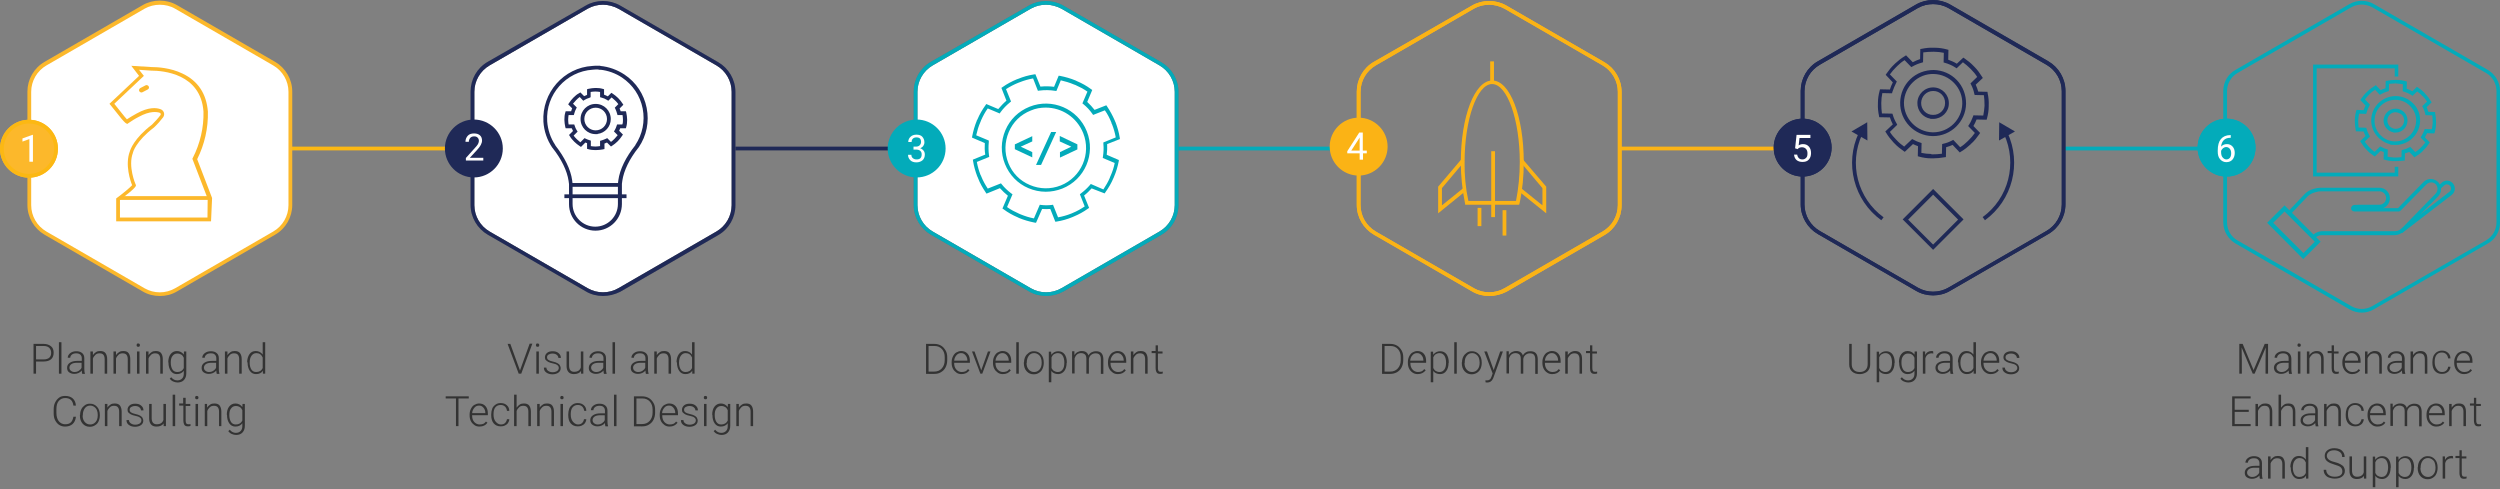 <?xml version="1.0" encoding="utf-8"?>
<!-- Generator: Adobe Illustrator 25.2.0, SVG Export Plug-In . SVG Version: 6.00 Build 0)  -->
<svg version="1.1" id="Layer_1" xmlns="http://www.w3.org/2000/svg" xmlns:xlink="http://www.w3.org/1999/xlink" x="0px" y="0px"
	 viewBox="0 0 1191.3 233.1" style="enable-background:new 0 0 1191.3 233.1;" xml:space="preserve">
<rect x="0" y="0" width="1191.3" height="233.1" fill="#808080" stroke="none"/>
<style type="text/css">
	.st0{enable-background:new    ;}
	.st1{fill:#333333;}
	.st2{fill:#FCB813;}
	.st3{fill:#1F2957;}
	.st4{fill:#03ABBA;}
	.st5{fill:#FBB315;}
	.st6{fill:#FFFFFF;}
	.st7{fill:#FCB82B;}
	.st8{fill:#707070;}
</style>
<g id="Group_1225" transform="translate(-89.624 -4352.93)">
	<g class="st0">
		<path class="st1" d="M106.8,4525.2v5.8h-1.2v-14.2h4.8c1.5,0,2.6,0.4,3.5,1.1s1.3,1.8,1.3,3.1c0,1.3-0.4,2.4-1.2,3.1
			s-2,1.1-3.6,1.1H106.8z M106.8,4524.2h3.6c1.2,0,2.1-0.3,2.7-0.8c0.6-0.6,0.9-1.3,0.9-2.3c0-1-0.3-1.8-0.9-2.4
			c-0.6-0.6-1.5-0.9-2.6-0.9h-3.7V4524.2z"/>
		<path class="st1" d="M118.9,4531h-1.2v-15h1.2V4531z"/>
		<path class="st1" d="M128.8,4531c-0.1-0.3-0.2-0.8-0.2-1.5c-0.4,0.5-0.9,0.9-1.6,1.2s-1.3,0.4-2,0.4c-1,0-1.8-0.3-2.5-0.8
			s-0.9-1.3-0.9-2.1c0-1,0.4-1.8,1.3-2.4s2-0.9,3.6-0.9h2.1v-1.2c0-0.8-0.2-1.3-0.7-1.8c-0.5-0.4-1.1-0.6-2-0.6
			c-0.8,0-1.5,0.2-2,0.6s-0.8,0.9-0.8,1.5l-1.2,0c0-0.8,0.4-1.6,1.2-2.2s1.7-0.9,2.9-0.9c1.2,0,2.1,0.3,2.8,0.9c0.7,0.6,1,1.4,1,2.5
			v5c0,1,0.1,1.8,0.3,2.3v0.1H128.8z M125.1,4530.2c0.8,0,1.5-0.2,2.1-0.6s1.1-0.9,1.3-1.5v-2.3h-2.1c-1.2,0-2.1,0.2-2.7,0.6
			s-1,1-1,1.7c0,0.6,0.2,1.1,0.7,1.5S124.4,4530.2,125.1,4530.2z"/>
		<path class="st1" d="M133.9,4520.4l0,1.8c0.4-0.7,0.9-1.1,1.5-1.5s1.2-0.5,2-0.5c1.1,0,2,0.3,2.5,1s0.8,1.6,0.8,2.9v6.9h-1.2v-6.9
			c0-0.9-0.2-1.6-0.6-2.1s-1-0.7-1.9-0.7c-0.7,0-1.4,0.2-1.9,0.7s-1,1.1-1.2,1.8v7.2h-1.2v-10.6H133.9z"/>
		<path class="st1" d="M144.9,4520.4l0,1.8c0.4-0.7,0.9-1.1,1.5-1.5s1.2-0.5,2-0.5c1.1,0,2,0.3,2.5,1s0.8,1.6,0.8,2.9v6.9h-1.2v-6.9
			c0-0.9-0.2-1.6-0.6-2.1s-1-0.7-1.9-0.7c-0.7,0-1.4,0.2-1.9,0.7s-1,1.1-1.2,1.8v7.2h-1.2v-10.6H144.9z"/>
		<path class="st1" d="M154.7,4517.4c0-0.2,0.1-0.4,0.2-0.6c0.1-0.2,0.3-0.2,0.6-0.2s0.4,0.1,0.6,0.2c0.1,0.2,0.2,0.3,0.2,0.6
			s-0.1,0.4-0.2,0.6c-0.1,0.1-0.3,0.2-0.6,0.2s-0.4-0.1-0.6-0.2C154.8,4517.8,154.7,4517.6,154.7,4517.4z M156.1,4531h-1.2v-10.6
			h1.2V4531z"/>
		<path class="st1" d="M160.4,4520.4l0,1.8c0.4-0.7,0.9-1.1,1.5-1.5s1.2-0.5,2-0.5c1.1,0,2,0.3,2.5,1s0.8,1.6,0.8,2.9v6.9h-1.2v-6.9
			c0-0.9-0.2-1.6-0.6-2.1s-1-0.7-1.9-0.7c-0.7,0-1.4,0.2-1.9,0.7s-1,1.1-1.2,1.8v7.2h-1.2v-10.6H160.4z"/>
		<path class="st1" d="M169.8,4525.6c0-1.7,0.4-3,1.1-3.9s1.7-1.5,3-1.5c1.4,0,2.5,0.6,3.3,1.7l0.1-1.5h1.1v10.4
			c0,1.4-0.4,2.4-1.1,3.2s-1.8,1.2-3.1,1.2c-0.7,0-1.4-0.2-2.1-0.5s-1.2-0.8-1.6-1.3l0.7-0.7c0.8,1,1.8,1.5,2.9,1.5
			c1,0,1.7-0.3,2.3-0.9s0.8-1.4,0.8-2.4v-1.3c-0.7,1-1.8,1.6-3.3,1.6c-1.2,0-2.2-0.5-2.9-1.5s-1.1-2.3-1.1-4V4525.6z M171,4525.8
			c0,1.3,0.3,2.4,0.8,3.2s1.3,1.2,2.3,1.2c1.4,0,2.5-0.6,3.1-1.9v-4.9c-0.3-0.7-0.7-1.2-1.2-1.5s-1.1-0.5-1.9-0.5
			c-1,0-1.7,0.4-2.3,1.2S171,4524.3,171,4525.8z"/>
		<path class="st1" d="M192.9,4531c-0.1-0.3-0.2-0.8-0.2-1.5c-0.4,0.5-0.9,0.9-1.6,1.2s-1.3,0.4-2,0.4c-1,0-1.8-0.3-2.5-0.8
			s-0.9-1.3-0.9-2.1c0-1,0.4-1.8,1.3-2.4s2-0.9,3.6-0.9h2.1v-1.2c0-0.8-0.2-1.3-0.7-1.8s-1.1-0.6-2-0.6c-0.8,0-1.5,0.2-2,0.6
			s-0.8,0.9-0.8,1.5l-1.2,0c0-0.8,0.4-1.6,1.2-2.2s1.7-0.9,2.9-0.9c1.2,0,2.1,0.3,2.8,0.9s1,1.4,1,2.5v5c0,1,0.1,1.8,0.3,2.3v0.1
			H192.9z M189.2,4530.2c0.8,0,1.5-0.2,2.1-0.6s1.1-0.9,1.3-1.5v-2.3h-2.1c-1.2,0-2.1,0.2-2.7,0.6s-1,1-1,1.7c0,0.6,0.2,1.1,0.7,1.5
			S188.5,4530.2,189.2,4530.2z"/>
		<path class="st1" d="M198,4520.4l0,1.8c0.4-0.7,0.9-1.1,1.5-1.5s1.2-0.5,2-0.5c1.1,0,2,0.3,2.5,1s0.8,1.6,0.8,2.9v6.9h-1.2v-6.9
			c0-0.9-0.2-1.6-0.6-2.1s-1-0.7-1.9-0.7c-0.7,0-1.4,0.2-1.9,0.7s-1,1.1-1.2,1.8v7.2h-1.2v-10.6H198z"/>
		<path class="st1" d="M207.4,4525.6c0-1.6,0.4-2.9,1.1-3.9s1.7-1.5,3-1.5c1.4,0,2.5,0.6,3.3,1.7v-5.9h1.2v15h-1.1l0-1.4
			c-0.7,1.1-1.8,1.6-3.3,1.6c-1.2,0-2.2-0.5-2.9-1.5s-1.1-2.3-1.1-4V4525.6z M208.6,4525.8c0,1.3,0.3,2.4,0.8,3.2s1.3,1.2,2.3,1.2
			c1.4,0,2.5-0.6,3.1-1.9v-5c-0.6-1.4-1.6-2.1-3-2.1c-1,0-1.7,0.4-2.3,1.2S208.6,4524.3,208.6,4525.8z"/>
	</g>
	<g class="st0">
		<path class="st1" d="M125.8,4551.6c-0.2,1.5-0.7,2.6-1.6,3.4s-2.1,1.2-3.6,1.2c-1.1,0-2-0.3-2.8-0.8s-1.4-1.3-1.9-2.2
			s-0.7-2.1-0.7-3.3v-1.8c0-1.3,0.2-2.4,0.7-3.4s1.1-1.7,1.9-2.3s1.8-0.8,2.9-0.8c1.5,0,2.7,0.4,3.6,1.2s1.4,2,1.5,3.4h-1.2
			c-0.3-2.4-1.6-3.6-3.9-3.6c-1.3,0-2.3,0.5-3.1,1.4c-0.8,1-1.1,2.3-1.1,4v1.7c0,1.6,0.4,3,1.1,3.9s1.8,1.5,3,1.5
			c1.3,0,2.2-0.3,2.8-0.9s1-1.5,1.2-2.7H125.8z"/>
		<path class="st1" d="M127.8,4550.6c0-1,0.2-1.9,0.6-2.7s1-1.4,1.7-1.9s1.5-0.7,2.4-0.7c1.4,0,2.5,0.5,3.4,1.5s1.3,2.3,1.3,3.9v0.2
			c0,1-0.2,1.9-0.6,2.8s-0.9,1.4-1.7,1.9s-1.5,0.7-2.5,0.7c-1.4,0-2.5-0.5-3.4-1.5s-1.3-2.3-1.3-3.9V4550.6z M129,4550.9
			c0,1.3,0.3,2.3,1,3.1s1.5,1.2,2.6,1.2c1.1,0,1.9-0.4,2.6-1.2s1-1.9,1-3.2v-0.2c0-0.8-0.1-1.5-0.4-2.2s-0.7-1.2-1.3-1.6
			s-1.2-0.6-1.9-0.6c-1,0-1.9,0.4-2.5,1.2s-1,1.9-1,3.2V4550.9z"/>
		<path class="st1" d="M140.8,4545.4l0,1.8c0.4-0.7,0.9-1.1,1.5-1.5s1.2-0.5,2-0.5c1.1,0,2,0.3,2.5,1s0.8,1.6,0.8,2.9v6.9h-1.2v-6.9
			c0-0.9-0.2-1.6-0.6-2.1s-1-0.7-1.9-0.7c-0.7,0-1.4,0.2-1.9,0.7s-1,1.1-1.2,1.8v7.2h-1.2v-10.6H140.8z"/>
		<path class="st1" d="M157,4553.3c0-0.6-0.2-1-0.7-1.4s-1.2-0.6-2.1-0.8s-1.7-0.4-2.2-0.7s-0.9-0.6-1.2-0.9s-0.4-0.8-0.4-1.3
			c0-0.8,0.3-1.5,1-2.1s1.6-0.8,2.7-0.8c1.2,0,2.1,0.3,2.8,0.9s1.1,1.3,1.1,2.3h-1.2c0-0.6-0.3-1.1-0.8-1.5s-1.2-0.6-2-0.6
			c-0.8,0-1.4,0.2-1.9,0.5s-0.7,0.8-0.7,1.3c0,0.5,0.2,0.9,0.6,1.2s1.1,0.6,2.1,0.8s1.8,0.5,2.3,0.8s0.9,0.6,1.1,1s0.4,0.8,0.4,1.4
			c0,0.9-0.4,1.6-1.1,2.1s-1.7,0.8-2.8,0.8c-1.2,0-2.2-0.3-3-0.9s-1.1-1.3-1.1-2.3h1.2c0,0.7,0.3,1.2,0.9,1.6s1.2,0.6,2.1,0.6
			c0.8,0,1.5-0.2,2-0.5S157,4553.9,157,4553.3z"/>
		<path class="st1" d="M167.6,4554.7c-0.7,1-1.8,1.5-3.4,1.5c-1.1,0-2-0.3-2.6-1s-0.9-1.6-0.9-2.9v-6.9h1.2v6.7c0,2,0.8,3,2.4,3
			c1.7,0,2.8-0.7,3.2-2.1v-7.6h1.2v10.6h-1.1L167.6,4554.7z"/>
		<path class="st1" d="M173.1,4556h-1.2v-15h1.2V4556z"/>
		<path class="st1" d="M178.1,4542.7v2.7h2.2v1h-2.2v7c0,0.6,0.1,1,0.3,1.3c0.2,0.3,0.6,0.4,1.1,0.4c0.2,0,0.5,0,0.9-0.1l0,0.9
			c-0.3,0.1-0.7,0.2-1.2,0.2c-0.8,0-1.4-0.2-1.7-0.7s-0.5-1.2-0.5-2.1v-7.1H175v-1h1.9v-2.7H178.1z"/>
		<path class="st1" d="M182.6,4542.4c0-0.2,0.1-0.4,0.2-0.6c0.1-0.2,0.3-0.2,0.6-0.2s0.4,0.1,0.6,0.2c0.1,0.2,0.2,0.3,0.2,0.6
			s-0.1,0.4-0.2,0.6c-0.1,0.1-0.3,0.2-0.6,0.2s-0.4-0.1-0.6-0.2C182.7,4542.8,182.6,4542.6,182.6,4542.4z M184,4556h-1.2v-10.6h1.2
			V4556z"/>
		<path class="st1" d="M188.3,4545.4l0,1.8c0.4-0.7,0.9-1.1,1.5-1.5s1.2-0.5,2-0.5c1.1,0,2,0.3,2.5,1s0.8,1.6,0.8,2.9v6.9H194v-6.9
			c0-0.9-0.2-1.6-0.6-2.1s-1-0.7-1.9-0.7c-0.7,0-1.4,0.2-1.9,0.7s-1,1.1-1.2,1.8v7.2h-1.2v-10.6H188.3z"/>
		<path class="st1" d="M197.7,4550.6c0-1.7,0.4-3,1.1-3.9s1.7-1.5,3-1.5c1.4,0,2.5,0.6,3.3,1.7l0.1-1.5h1.1v10.4
			c0,1.4-0.4,2.4-1.1,3.2s-1.8,1.2-3.1,1.2c-0.7,0-1.4-0.2-2.1-0.5s-1.2-0.8-1.6-1.3l0.7-0.7c0.8,1,1.8,1.5,2.9,1.5
			c1,0,1.7-0.3,2.3-0.9s0.8-1.4,0.8-2.4v-1.3c-0.7,1-1.8,1.6-3.3,1.6c-1.2,0-2.2-0.5-2.9-1.5s-1.1-2.3-1.1-4V4550.6z M198.9,4550.8
			c0,1.3,0.3,2.4,0.8,3.2s1.3,1.2,2.3,1.2c1.4,0,2.5-0.6,3.1-1.9v-4.9c-0.3-0.7-0.7-1.2-1.2-1.5s-1.1-0.5-1.9-0.5
			c-1,0-1.7,0.4-2.3,1.2S198.9,4549.3,198.9,4550.8z"/>
	</g>
	<g class="st0">
		<path class="st1" d="M337.3,4529.2l0.1,0.3l0.1-0.3l4.5-12.5h1.3L338,4531h-1.2l-5.3-14.2h1.3L337.3,4529.2z"/>
		<path class="st1" d="M345,4517.4c0-0.2,0.1-0.4,0.2-0.6c0.1-0.2,0.3-0.2,0.6-0.2s0.4,0.1,0.6,0.2c0.1,0.2,0.2,0.3,0.2,0.6
			s-0.1,0.4-0.2,0.6c-0.1,0.1-0.3,0.2-0.6,0.2s-0.4-0.1-0.6-0.2C345.1,4517.8,345,4517.6,345,4517.4z M346.4,4531h-1.2v-10.6h1.2
			V4531z"/>
		<path class="st1" d="M355.9,4528.3c0-0.6-0.2-1-0.7-1.4s-1.2-0.6-2.1-0.8s-1.7-0.4-2.2-0.7s-0.9-0.6-1.2-0.9s-0.4-0.8-0.4-1.3
			c0-0.8,0.3-1.5,1-2.1s1.6-0.8,2.7-0.8c1.2,0,2.1,0.3,2.8,0.9s1.1,1.3,1.1,2.3h-1.2c0-0.6-0.3-1.1-0.8-1.5s-1.2-0.6-2-0.6
			c-0.8,0-1.4,0.2-1.9,0.5s-0.7,0.8-0.7,1.3c0,0.5,0.2,0.9,0.6,1.2s1.1,0.6,2.1,0.8s1.8,0.5,2.3,0.8s0.9,0.6,1.1,1s0.4,0.8,0.4,1.4
			c0,0.9-0.4,1.6-1.1,2.1s-1.7,0.8-2.8,0.8c-1.2,0-2.2-0.3-3-0.9s-1.1-1.3-1.1-2.3h1.2c0,0.7,0.3,1.2,0.9,1.6s1.2,0.6,2.1,0.6
			c0.8,0,1.5-0.2,2-0.5S355.9,4528.9,355.9,4528.3z"/>
		<path class="st1" d="M366.5,4529.7c-0.7,1-1.8,1.5-3.4,1.5c-1.1,0-2-0.3-2.6-1s-0.9-1.6-0.9-2.9v-6.9h1.2v6.7c0,2,0.8,3,2.4,3
			c1.7,0,2.8-0.7,3.2-2.1v-7.6h1.2v10.6h-1.1L366.5,4529.7z"/>
		<path class="st1" d="M377.4,4531c-0.1-0.3-0.2-0.8-0.2-1.5c-0.4,0.5-0.9,0.9-1.6,1.2s-1.3,0.4-2,0.4c-1,0-1.8-0.3-2.5-0.8
			s-0.9-1.3-0.9-2.1c0-1,0.4-1.8,1.3-2.4s2-0.9,3.6-0.9h2.1v-1.2c0-0.8-0.2-1.3-0.7-1.8s-1.1-0.6-2-0.6c-0.8,0-1.5,0.2-2,0.6
			s-0.8,0.9-0.8,1.5l-1.2,0c0-0.8,0.4-1.6,1.2-2.2s1.7-0.9,2.9-0.9c1.2,0,2.1,0.3,2.8,0.9s1,1.4,1,2.5v5c0,1,0.1,1.8,0.3,2.3v0.1
			H377.4z M373.7,4530.2c0.8,0,1.5-0.2,2.1-0.6s1.1-0.9,1.3-1.5v-2.3H375c-1.2,0-2.1,0.2-2.7,0.6s-1,1-1,1.7c0,0.6,0.2,1.1,0.7,1.5
			S373,4530.2,373.7,4530.2z"/>
		<path class="st1" d="M382.7,4531h-1.2v-15h1.2V4531z"/>
		<path class="st1" d="M397.4,4531c-0.1-0.3-0.2-0.8-0.2-1.5c-0.4,0.5-0.9,0.9-1.6,1.2s-1.3,0.4-2,0.4c-1,0-1.8-0.3-2.5-0.8
			s-0.9-1.3-0.9-2.1c0-1,0.4-1.8,1.3-2.4s2-0.9,3.6-0.9h2.1v-1.2c0-0.8-0.2-1.3-0.7-1.8s-1.1-0.6-2-0.6c-0.8,0-1.5,0.2-2,0.6
			s-0.8,0.9-0.8,1.5l-1.2,0c0-0.8,0.4-1.6,1.2-2.2s1.7-0.9,2.9-0.9c1.2,0,2.1,0.3,2.8,0.9s1,1.4,1,2.5v5c0,1,0.1,1.8,0.3,2.3v0.1
			H397.4z M393.7,4530.2c0.8,0,1.5-0.2,2.1-0.6s1.1-0.9,1.3-1.5v-2.3h-2.1c-1.2,0-2.1,0.2-2.7,0.6s-1,1-1,1.7c0,0.6,0.2,1.1,0.7,1.5
			S393,4530.2,393.7,4530.2z"/>
		<path class="st1" d="M402.6,4520.4l0,1.8c0.4-0.7,0.9-1.1,1.5-1.5s1.2-0.5,2-0.5c1.1,0,2,0.3,2.5,1s0.8,1.6,0.8,2.9v6.9h-1.2v-6.9
			c0-0.9-0.2-1.6-0.6-2.1s-1-0.7-1.9-0.7c-0.7,0-1.4,0.2-1.9,0.7s-1,1.1-1.2,1.8v7.2h-1.2v-10.6H402.6z"/>
		<path class="st1" d="M412,4525.6c0-1.6,0.4-2.9,1.1-3.9s1.7-1.5,3-1.5c1.4,0,2.5,0.6,3.3,1.7v-5.9h1.2v15h-1.1l0-1.4
			c-0.7,1.1-1.8,1.6-3.3,1.6c-1.2,0-2.2-0.5-2.9-1.5s-1.1-2.3-1.1-4V4525.6z M413.2,4525.8c0,1.3,0.3,2.4,0.8,3.2s1.3,1.2,2.3,1.2
			c1.4,0,2.5-0.6,3.1-1.9v-5c-0.6-1.4-1.6-2.1-3-2.1c-1,0-1.7,0.4-2.3,1.2S413.2,4524.3,413.2,4525.8z"/>
	</g>
	<g class="st0">
		<path class="st1" d="M313,4542.8h-4.9v13.2h-1.2v-13.2H302v-1H313V4542.8z"/>
		<path class="st1" d="M318.1,4556.2c-0.9,0-1.7-0.2-2.4-0.7s-1.3-1.1-1.7-1.9s-0.6-1.7-0.6-2.7v-0.4c0-1,0.2-1.9,0.6-2.7
			s0.9-1.5,1.6-1.9s1.5-0.7,2.3-0.7c1.3,0,2.3,0.4,3.1,1.3s1.1,2.1,1.1,3.6v0.7h-7.5v0.2c0,1.2,0.3,2.2,1,3s1.6,1.2,2.6,1.2
			c0.6,0,1.2-0.1,1.7-0.3s0.9-0.6,1.3-1.1l0.7,0.6C321,4555.6,319.8,4556.2,318.1,4556.2z M317.9,4546.2c-0.9,0-1.6,0.3-2.2,1
			s-1,1.5-1.1,2.6h6.3v-0.1c0-1-0.3-1.8-0.9-2.5S318.8,4546.2,317.9,4546.2z"/>
		<path class="st1" d="M328.3,4555.2c0.8,0,1.5-0.2,2-0.7s0.8-1.1,0.9-1.8h1.1c0,0.6-0.2,1.2-0.6,1.8s-0.9,0.9-1.5,1.2
			s-1.3,0.4-2,0.4c-1.4,0-2.5-0.5-3.3-1.4s-1.2-2.3-1.2-3.9v-0.4c0-1,0.2-2,0.5-2.8s0.9-1.4,1.6-1.9s1.5-0.7,2.4-0.7
			c1.2,0,2.1,0.3,2.9,1s1.2,1.6,1.2,2.7h-1.1c-0.1-0.8-0.4-1.5-0.9-2s-1.2-0.8-2.1-0.8c-1.1,0-1.9,0.4-2.5,1.1s-0.9,1.8-0.9,3.2v0.3
			c0,1.3,0.3,2.4,0.9,3.2S327.2,4555.2,328.3,4555.2z"/>
		<path class="st1" d="M335.8,4547.2c0.4-0.6,0.9-1.1,1.5-1.5s1.3-0.5,2-0.5c1.1,0,2,0.3,2.5,1s0.8,1.6,0.8,2.9v6.9h-1.2v-6.9
			c0-0.9-0.2-1.6-0.6-2.1s-1-0.7-1.9-0.7c-0.7,0-1.4,0.2-1.9,0.7s-1,1.1-1.2,1.8v7.2h-1.2v-15h1.2V4547.2z"/>
		<path class="st1" d="M346.8,4545.4l0,1.8c0.4-0.7,0.9-1.1,1.5-1.5s1.2-0.5,2-0.5c1.1,0,2,0.3,2.5,1s0.8,1.6,0.8,2.9v6.9h-1.2v-6.9
			c0-0.9-0.2-1.6-0.6-2.1s-1-0.7-1.9-0.7c-0.7,0-1.4,0.2-1.9,0.7s-1,1.1-1.2,1.8v7.2h-1.2v-10.6H346.8z"/>
		<path class="st1" d="M356.6,4542.4c0-0.2,0.1-0.4,0.2-0.6c0.1-0.2,0.3-0.2,0.6-0.2s0.4,0.1,0.6,0.2c0.1,0.2,0.2,0.3,0.2,0.6
			s-0.1,0.4-0.2,0.6c-0.1,0.1-0.3,0.2-0.6,0.2s-0.4-0.1-0.6-0.2C356.6,4542.8,356.6,4542.6,356.6,4542.4z M357.9,4556h-1.2v-10.6
			h1.2V4556z"/>
		<path class="st1" d="M365,4555.2c0.8,0,1.5-0.2,2-0.7s0.8-1.1,0.9-1.8h1.1c0,0.6-0.2,1.2-0.6,1.8s-0.9,0.9-1.5,1.2s-1.3,0.4-2,0.4
			c-1.4,0-2.5-0.5-3.3-1.4s-1.2-2.3-1.2-3.9v-0.4c0-1,0.2-2,0.5-2.8s0.9-1.4,1.6-1.9s1.5-0.7,2.4-0.7c1.2,0,2.1,0.3,2.9,1
			s1.2,1.6,1.2,2.7H368c-0.1-0.8-0.4-1.5-0.9-2s-1.2-0.8-2.1-0.8c-1.1,0-1.9,0.4-2.5,1.1s-0.9,1.8-0.9,3.2v0.3
			c0,1.3,0.3,2.4,0.9,3.2S364,4555.2,365,4555.2z"/>
		<path class="st1" d="M378.1,4556c-0.1-0.3-0.2-0.8-0.2-1.5c-0.4,0.5-0.9,0.9-1.6,1.2s-1.3,0.4-2,0.4c-1,0-1.8-0.3-2.5-0.8
			s-0.9-1.3-0.9-2.1c0-1,0.4-1.8,1.3-2.4s2-0.9,3.6-0.9h2.1v-1.2c0-0.8-0.2-1.3-0.7-1.8s-1.1-0.6-2-0.6c-0.8,0-1.5,0.2-2,0.6
			s-0.8,0.9-0.8,1.5l-1.2,0c0-0.8,0.4-1.6,1.2-2.2s1.7-0.9,2.9-0.9c1.2,0,2.1,0.3,2.8,0.9s1,1.4,1,2.5v5c0,1,0.1,1.8,0.3,2.3v0.1
			H378.1z M374.4,4555.2c0.8,0,1.5-0.2,2.1-0.6s1.1-0.9,1.3-1.5v-2.3h-2.1c-1.2,0-2.1,0.2-2.7,0.6s-1,1-1,1.7c0,0.6,0.2,1.1,0.7,1.5
			S373.7,4555.2,374.4,4555.2z"/>
		<path class="st1" d="M383.4,4556h-1.2v-15h1.2V4556z"/>
		<path class="st1" d="M391.7,4556v-14.2h4c1.2,0,2.2,0.3,3.1,0.8s1.6,1.3,2.2,2.3s0.8,2.1,0.8,3.4v1.3c0,1.3-0.3,2.4-0.8,3.4
			s-1.2,1.7-2.2,2.3s-2,0.8-3.2,0.8H391.7z M392.9,4542.8v12.2h2.7c1.5,0,2.7-0.5,3.6-1.5c0.9-1,1.4-2.3,1.4-4v-1.3
			c0-1.6-0.4-2.9-1.3-3.9c-0.9-1-2.1-1.5-3.5-1.5H392.9z"/>
		<path class="st1" d="M408.7,4556.2c-0.9,0-1.7-0.2-2.4-0.7s-1.3-1.1-1.7-1.9s-0.6-1.7-0.6-2.7v-0.4c0-1,0.2-1.9,0.6-2.7
			s0.9-1.5,1.6-1.9s1.5-0.7,2.3-0.7c1.3,0,2.3,0.4,3.1,1.3s1.1,2.1,1.1,3.6v0.7h-7.5v0.2c0,1.2,0.3,2.2,1,3s1.6,1.2,2.6,1.2
			c0.6,0,1.2-0.1,1.7-0.3s0.9-0.6,1.3-1.1l0.7,0.6C411.5,4555.6,410.3,4556.2,408.7,4556.2z M408.4,4546.2c-0.9,0-1.6,0.3-2.2,1
			s-1,1.5-1.1,2.6h6.3v-0.1c0-1-0.3-1.8-0.9-2.5S409.3,4546.2,408.4,4546.2z"/>
		<path class="st1" d="M421.2,4553.3c0-0.6-0.2-1-0.7-1.4s-1.2-0.6-2.1-0.8s-1.7-0.4-2.2-0.7s-0.9-0.6-1.2-0.9s-0.4-0.8-0.4-1.3
			c0-0.8,0.3-1.5,1-2.1s1.6-0.8,2.7-0.8c1.2,0,2.1,0.3,2.8,0.9s1.1,1.3,1.1,2.3h-1.2c0-0.6-0.3-1.1-0.8-1.5s-1.2-0.6-2-0.6
			c-0.8,0-1.4,0.2-1.9,0.5s-0.7,0.8-0.7,1.3c0,0.5,0.2,0.9,0.6,1.2s1.1,0.6,2.1,0.8s1.8,0.5,2.3,0.8s0.9,0.6,1.1,1s0.4,0.8,0.4,1.4
			c0,0.9-0.4,1.6-1.1,2.1s-1.7,0.8-2.8,0.8c-1.2,0-2.2-0.3-3-0.9s-1.1-1.3-1.1-2.3h1.2c0,0.7,0.3,1.2,0.9,1.6s1.2,0.6,2.1,0.6
			c0.8,0,1.5-0.2,2-0.5S421.2,4553.9,421.2,4553.3z"/>
		<path class="st1" d="M425,4542.4c0-0.2,0.1-0.4,0.2-0.6c0.1-0.2,0.3-0.2,0.6-0.2s0.4,0.1,0.6,0.2c0.1,0.2,0.2,0.3,0.2,0.6
			s-0.1,0.4-0.2,0.6c-0.1,0.1-0.3,0.2-0.6,0.2s-0.4-0.1-0.6-0.2C425,4542.8,425,4542.6,425,4542.4z M426.3,4556h-1.2v-10.6h1.2V4556
			z"/>
		<path class="st1" d="M429,4550.6c0-1.7,0.4-3,1.1-3.9s1.7-1.5,3-1.5c1.4,0,2.5,0.6,3.3,1.7l0.1-1.5h1.1v10.4
			c0,1.4-0.4,2.4-1.1,3.2s-1.8,1.2-3.1,1.2c-0.7,0-1.4-0.2-2.1-0.5s-1.2-0.8-1.6-1.3l0.7-0.7c0.8,1,1.8,1.5,2.9,1.5
			c1,0,1.7-0.3,2.3-0.9s0.8-1.4,0.8-2.4v-1.3c-0.7,1-1.8,1.6-3.3,1.6c-1.2,0-2.2-0.5-2.9-1.5s-1.1-2.3-1.1-4V4550.6z M430.2,4550.8
			c0,1.3,0.3,2.4,0.8,3.2s1.3,1.2,2.3,1.2c1.4,0,2.5-0.6,3.1-1.9v-4.9c-0.3-0.7-0.7-1.2-1.2-1.5s-1.1-0.5-1.9-0.5
			c-1,0-1.7,0.4-2.3,1.2S430.2,4549.3,430.2,4550.8z"/>
		<path class="st1" d="M441.7,4545.4l0,1.8c0.4-0.7,0.9-1.1,1.5-1.5s1.2-0.5,2-0.5c1.1,0,2,0.3,2.5,1s0.8,1.6,0.8,2.9v6.9h-1.2v-6.9
			c0-0.9-0.2-1.6-0.6-2.1s-1-0.7-1.9-0.7c-0.7,0-1.4,0.2-1.9,0.7s-1,1.1-1.2,1.8v7.2h-1.2v-10.6H441.7z"/>
	</g>
	<g class="st0">
		<path class="st1" d="M530.9,4531v-14.2h4c1.2,0,2.2,0.3,3.1,0.8s1.6,1.3,2.2,2.3s0.8,2.1,0.8,3.4v1.3c0,1.3-0.3,2.4-0.8,3.4
			s-1.2,1.7-2.2,2.3s-2,0.8-3.2,0.8H530.9z M532.1,4517.8v12.2h2.7c1.5,0,2.7-0.5,3.6-1.5c0.9-1,1.4-2.3,1.4-4v-1.3
			c0-1.6-0.4-2.9-1.3-3.9c-0.9-1-2.1-1.5-3.5-1.5H532.1z"/>
		<path class="st1" d="M547.8,4531.2c-0.9,0-1.7-0.2-2.4-0.7s-1.3-1.1-1.7-1.9s-0.6-1.7-0.6-2.7v-0.4c0-1,0.2-1.9,0.6-2.7
			s0.9-1.5,1.6-1.9s1.5-0.7,2.3-0.7c1.3,0,2.3,0.4,3.1,1.3s1.1,2.1,1.1,3.6v0.7h-7.5v0.2c0,1.2,0.3,2.2,1,3s1.6,1.2,2.6,1.2
			c0.6,0,1.2-0.1,1.7-0.3s0.9-0.6,1.3-1.1l0.7,0.6C550.7,4530.6,549.4,4531.2,547.8,4531.2z M547.6,4521.2c-0.9,0-1.6,0.3-2.2,1
			s-1,1.5-1.1,2.6h6.3v-0.1c0-1-0.3-1.8-0.9-2.5S548.5,4521.2,547.6,4521.2z"/>
		<path class="st1" d="M557.2,4529.4l3.2-9h1.2l-3.9,10.6h-0.9l-4-10.6h1.2L557.2,4529.4z"/>
		<path class="st1" d="M567.5,4531.2c-0.9,0-1.7-0.2-2.4-0.7s-1.3-1.1-1.7-1.9s-0.6-1.7-0.6-2.7v-0.4c0-1,0.2-1.9,0.6-2.7
			s0.9-1.5,1.6-1.9s1.5-0.7,2.3-0.7c1.3,0,2.3,0.4,3.1,1.3s1.1,2.1,1.1,3.6v0.7h-7.5v0.2c0,1.2,0.3,2.2,1,3s1.6,1.2,2.6,1.2
			c0.6,0,1.2-0.1,1.7-0.3s0.9-0.6,1.3-1.1l0.7,0.6C570.4,4530.6,569.1,4531.2,567.5,4531.2z M567.3,4521.2c-0.9,0-1.6,0.3-2.2,1
			s-1,1.5-1.1,2.6h6.3v-0.1c0-1-0.3-1.8-0.9-2.5S568.2,4521.2,567.3,4521.2z"/>
		<path class="st1" d="M575.1,4531h-1.2v-15h1.2V4531z"/>
		<path class="st1" d="M577.6,4525.6c0-1,0.2-1.9,0.6-2.7s1-1.4,1.7-1.9s1.5-0.7,2.4-0.7c1.4,0,2.5,0.5,3.4,1.5s1.3,2.3,1.3,3.9v0.2
			c0,1-0.2,1.9-0.6,2.8s-0.9,1.4-1.7,1.9s-1.5,0.7-2.5,0.7c-1.4,0-2.5-0.5-3.4-1.5s-1.3-2.3-1.3-3.9V4525.6z M578.8,4525.9
			c0,1.3,0.3,2.3,1,3.1s1.5,1.2,2.6,1.2c1.1,0,1.9-0.4,2.6-1.2s1-1.9,1-3.2v-0.2c0-0.8-0.1-1.5-0.4-2.2s-0.7-1.2-1.3-1.6
			s-1.2-0.6-1.9-0.6c-1,0-1.9,0.4-2.5,1.2s-1,1.9-1,3.2V4525.9z"/>
		<path class="st1" d="M597.9,4525.8c0,1.6-0.4,3-1.1,3.9s-1.7,1.5-2.9,1.5c-1.4,0-2.6-0.5-3.3-1.5v5.4h-1.2v-14.6h1.1l0.1,1.5
			c0.8-1.1,1.9-1.7,3.3-1.7c1.3,0,2.3,0.5,3,1.4s1.1,2.3,1.1,4V4525.8z M596.8,4525.6c0-1.3-0.3-2.4-0.8-3.2s-1.3-1.2-2.3-1.2
			c-0.7,0-1.3,0.2-1.8,0.5s-0.9,0.8-1.2,1.5v5.1c0.3,0.6,0.7,1.1,1.2,1.4s1.1,0.5,1.8,0.5c1,0,1.7-0.4,2.3-1.2
			S596.8,4527.1,596.8,4525.6z"/>
		<path class="st1" d="M601.6,4520.4l0,1.7c0.4-0.6,0.9-1.1,1.5-1.4s1.2-0.5,2-0.5c1.7,0,2.7,0.7,3.2,2.1c0.4-0.7,0.9-1.2,1.5-1.5
			s1.3-0.5,2.1-0.5c2.3,0,3.4,1.2,3.5,3.7v7.1h-1.2v-7c0-0.9-0.2-1.6-0.6-2.1s-1.1-0.7-2-0.7c-0.8,0-1.5,0.3-2.1,0.8s-0.9,1.2-1,1.9
			v7h-1.2v-7.1c0-0.9-0.2-1.6-0.6-2s-1.1-0.7-1.9-0.7c-0.7,0-1.4,0.2-1.9,0.6s-0.9,1-1.2,1.9v7.2h-1.2v-10.6H601.6z"/>
		<path class="st1" d="M622.3,4531.2c-0.9,0-1.7-0.2-2.4-0.7s-1.3-1.1-1.7-1.9s-0.6-1.7-0.6-2.7v-0.4c0-1,0.2-1.9,0.6-2.7
			s0.9-1.5,1.6-1.9s1.5-0.7,2.3-0.7c1.3,0,2.3,0.4,3.1,1.3s1.1,2.1,1.1,3.6v0.7h-7.5v0.2c0,1.2,0.3,2.2,1,3s1.6,1.2,2.6,1.2
			c0.6,0,1.2-0.1,1.7-0.3s0.9-0.6,1.3-1.1l0.7,0.6C625.2,4530.6,624,4531.2,622.3,4531.2z M622.1,4521.2c-0.9,0-1.6,0.3-2.2,1
			s-1,1.5-1.1,2.6h6.3v-0.1c0-1-0.3-1.8-0.9-2.5S623,4521.2,622.1,4521.2z"/>
		<path class="st1" d="M629.7,4520.4l0,1.8c0.4-0.7,0.9-1.1,1.5-1.5s1.2-0.5,2-0.5c1.1,0,2,0.3,2.5,1s0.8,1.6,0.8,2.9v6.9h-1.2v-6.9
			c0-0.9-0.2-1.6-0.6-2.1s-1-0.7-1.9-0.7c-0.7,0-1.4,0.2-1.9,0.7s-1,1.1-1.2,1.8v7.2h-1.2v-10.6H629.7z"/>
		<path class="st1" d="M641.4,4517.7v2.7h2.2v1h-2.2v7c0,0.6,0.1,1,0.3,1.3c0.2,0.3,0.6,0.4,1.1,0.4c0.2,0,0.5,0,0.9-0.1l0,0.9
			c-0.3,0.1-0.7,0.2-1.2,0.2c-0.8,0-1.4-0.2-1.7-0.7s-0.5-1.2-0.5-2.1v-7.1h-1.9v-1h1.9v-2.7H641.4z"/>
	</g>
	<g class="st0">
		<path class="st1" d="M748.2,4531v-14.2h4c1.2,0,2.2,0.3,3.1,0.8c0.9,0.5,1.6,1.3,2.2,2.3s0.8,2.1,0.8,3.4v1.3
			c0,1.3-0.3,2.4-0.8,3.4c-0.5,1-1.2,1.7-2.2,2.3c-0.9,0.5-2,0.8-3.2,0.8H748.2z M749.4,4517.8v12.2h2.7c1.5,0,2.7-0.5,3.6-1.5
			c0.9-1,1.4-2.3,1.4-4v-1.3c0-1.6-0.4-2.9-1.3-3.9c-0.9-1-2.1-1.5-3.5-1.5H749.4z"/>
		<path class="st1" d="M765.2,4531.2c-0.9,0-1.7-0.2-2.4-0.7c-0.7-0.4-1.3-1.1-1.7-1.9c-0.4-0.8-0.6-1.7-0.6-2.7v-0.4
			c0-1,0.2-1.9,0.6-2.7c0.4-0.8,0.9-1.5,1.6-1.9s1.5-0.7,2.3-0.7c1.3,0,2.3,0.4,3.1,1.3s1.1,2.1,1.1,3.6v0.7h-7.5v0.2
			c0,1.2,0.3,2.2,1,3c0.7,0.8,1.6,1.2,2.6,1.2c0.6,0,1.2-0.1,1.7-0.3s0.9-0.6,1.3-1.1l0.7,0.6C768,4530.6,766.8,4531.2,765.2,4531.2
			z M764.9,4521.2c-0.9,0-1.6,0.3-2.2,1c-0.6,0.6-1,1.5-1.1,2.6h6.3v-0.1c0-1-0.3-1.8-0.9-2.5S765.8,4521.2,764.9,4521.2z"/>
		<path class="st1" d="M779.9,4525.8c0,1.6-0.4,3-1.1,3.9c-0.7,1-1.7,1.5-2.9,1.5c-1.4,0-2.6-0.5-3.3-1.5v5.4h-1.2v-14.6h1.1
			l0.1,1.5c0.8-1.1,1.9-1.7,3.3-1.7c1.3,0,2.3,0.5,3,1.4c0.7,1,1.1,2.3,1.1,4V4525.8z M778.7,4525.6c0-1.3-0.3-2.4-0.8-3.2
			c-0.6-0.8-1.3-1.2-2.3-1.2c-0.7,0-1.3,0.2-1.8,0.5c-0.5,0.3-0.9,0.8-1.2,1.5v5.1c0.3,0.6,0.7,1.1,1.2,1.4c0.5,0.3,1.1,0.5,1.8,0.5
			c1,0,1.7-0.4,2.3-1.2C778.5,4528.2,778.7,4527.1,778.7,4525.6z"/>
		<path class="st1" d="M783.8,4531h-1.2v-15h1.2V4531z"/>
		<path class="st1" d="M786.3,4525.6c0-1,0.2-1.9,0.6-2.7c0.4-0.8,1-1.4,1.7-1.9c0.7-0.5,1.5-0.7,2.4-0.7c1.4,0,2.5,0.5,3.4,1.5
			c0.9,1,1.3,2.3,1.3,3.9v0.2c0,1-0.2,1.9-0.6,2.8c-0.4,0.8-0.9,1.4-1.7,1.9c-0.7,0.4-1.5,0.7-2.5,0.7c-1.4,0-2.5-0.5-3.4-1.5
			c-0.9-1-1.3-2.3-1.3-3.9V4525.6z M787.5,4525.9c0,1.3,0.3,2.3,1,3.1s1.5,1.2,2.6,1.2c1.1,0,1.9-0.4,2.6-1.2s1-1.9,1-3.2v-0.2
			c0-0.8-0.2-1.5-0.4-2.2c-0.3-0.7-0.7-1.2-1.3-1.6c-0.5-0.4-1.2-0.6-1.9-0.6c-1,0-1.9,0.4-2.5,1.2c-0.7,0.8-1,1.9-1,3.2V4525.9z"/>
		<path class="st1" d="M801.4,4529.3l3.1-8.9h1.3l-4.5,12.4l-0.2,0.5c-0.6,1.3-1.5,1.9-2.7,1.9c-0.3,0-0.6,0-0.9-0.1l0-1l0.6,0.1
			c0.6,0,1-0.1,1.4-0.4c0.4-0.3,0.7-0.8,0.9-1.5l0.5-1.4l-4-10.5h1.3L801.4,4529.3z"/>
		<path class="st1" d="M808.6,4520.4l0,1.7c0.4-0.6,0.9-1.1,1.5-1.4s1.2-0.5,2-0.5c1.7,0,2.7,0.7,3.2,2.1c0.4-0.7,0.9-1.2,1.5-1.5
			c0.6-0.4,1.3-0.5,2.1-0.5c2.3,0,3.4,1.2,3.5,3.7v7.1h-1.2v-7c0-0.9-0.2-1.6-0.6-2.1s-1.1-0.7-2-0.7c-0.8,0-1.5,0.3-2.1,0.8
			c-0.6,0.5-0.9,1.2-1,1.9v7h-1.2v-7.1c0-0.9-0.2-1.6-0.6-2s-1.1-0.7-1.9-0.7c-0.7,0-1.4,0.2-1.9,0.6s-0.9,1-1.2,1.9v7.2h-1.2v-10.6
			H808.6z"/>
		<path class="st1" d="M829.3,4531.2c-0.9,0-1.7-0.2-2.4-0.7c-0.7-0.4-1.3-1.1-1.7-1.9c-0.4-0.8-0.6-1.7-0.6-2.7v-0.4
			c0-1,0.2-1.9,0.6-2.7c0.4-0.8,0.9-1.5,1.6-1.9s1.5-0.7,2.3-0.7c1.3,0,2.3,0.4,3.1,1.3s1.1,2.1,1.1,3.6v0.7h-7.5v0.2
			c0,1.2,0.3,2.2,1,3c0.7,0.8,1.6,1.2,2.6,1.2c0.6,0,1.2-0.1,1.7-0.3s0.9-0.6,1.3-1.1l0.7,0.6C832.2,4530.6,831,4531.2,829.3,4531.2
			z M829.1,4521.2c-0.9,0-1.6,0.3-2.2,1c-0.6,0.6-1,1.5-1.1,2.6h6.3v-0.1c0-1-0.3-1.8-0.9-2.5S830,4521.2,829.1,4521.2z"/>
		<path class="st1" d="M836.7,4520.4l0,1.8c0.4-0.7,0.9-1.1,1.5-1.5c0.6-0.3,1.2-0.5,2-0.5c1.1,0,2,0.3,2.5,1
			c0.6,0.6,0.8,1.6,0.8,2.9v6.9h-1.2v-6.9c0-0.9-0.2-1.6-0.6-2.1c-0.4-0.5-1-0.7-1.9-0.7c-0.7,0-1.4,0.2-1.9,0.7s-1,1.1-1.2,1.8v7.2
			h-1.2v-10.6H836.7z"/>
		<path class="st1" d="M848.4,4517.7v2.7h2.2v1h-2.2v7c0,0.6,0.1,1,0.3,1.3c0.2,0.3,0.6,0.4,1.1,0.4c0.2,0,0.5,0,0.9-0.1l0,0.9
			c-0.3,0.1-0.7,0.2-1.2,0.2c-0.8,0-1.4-0.2-1.7-0.7c-0.4-0.5-0.5-1.2-0.5-2.1v-7.1h-1.9v-1h1.9v-2.7H848.4z"/>
	</g>
	<g class="st0">
		<path class="st1" d="M980.8,4516.8v9.7c0,1-0.2,1.8-0.6,2.5c-0.4,0.7-1,1.3-1.8,1.6c-0.8,0.4-1.6,0.6-2.6,0.6
			c-1.5,0-2.7-0.4-3.6-1.2c-0.9-0.8-1.4-1.9-1.4-3.4v-9.8h1.2v9.6c0,1.2,0.3,2.1,1,2.8s1.6,1,2.8,1s2.1-0.3,2.8-1
			c0.7-0.7,1-1.6,1-2.8v-9.6H980.8z"/>
		<path class="st1" d="M992.4,4525.8c0,1.6-0.4,3-1.1,3.9c-0.7,1-1.7,1.5-2.9,1.5c-1.4,0-2.6-0.5-3.3-1.5v5.4h-1.2v-14.6h1.1
			l0.1,1.5c0.8-1.1,1.9-1.7,3.3-1.7c1.3,0,2.3,0.5,3,1.4c0.7,1,1.1,2.3,1.1,4V4525.8z M991.2,4525.6c0-1.3-0.3-2.4-0.8-3.2
			c-0.6-0.8-1.3-1.2-2.3-1.2c-0.7,0-1.3,0.2-1.8,0.5c-0.5,0.3-0.9,0.8-1.2,1.5v5.1c0.3,0.6,0.7,1.1,1.2,1.4c0.5,0.3,1.1,0.5,1.8,0.5
			c1,0,1.7-0.4,2.3-1.2C990.9,4528.2,991.2,4527.1,991.2,4525.6z"/>
		<path class="st1" d="M994.5,4525.6c0-1.7,0.4-3,1.1-3.9s1.7-1.5,3-1.5c1.4,0,2.5,0.6,3.3,1.7l0.1-1.5h1.1v10.4
			c0,1.4-0.4,2.4-1.1,3.2s-1.8,1.2-3.1,1.2c-0.7,0-1.4-0.2-2.1-0.5c-0.7-0.3-1.2-0.8-1.6-1.3l0.7-0.7c0.8,1,1.8,1.5,2.9,1.5
			c1,0,1.7-0.3,2.3-0.9s0.8-1.4,0.8-2.4v-1.3c-0.7,1-1.8,1.6-3.3,1.6c-1.2,0-2.2-0.5-2.9-1.5s-1.1-2.3-1.1-4V4525.6z M995.7,4525.8
			c0,1.3,0.3,2.4,0.8,3.2c0.5,0.8,1.3,1.2,2.3,1.2c1.4,0,2.5-0.6,3.1-1.9v-4.9c-0.3-0.7-0.7-1.2-1.2-1.5c-0.5-0.4-1.1-0.5-1.9-0.5
			c-1,0-1.7,0.4-2.3,1.2S995.7,4524.3,995.7,4525.8z"/>
		<path class="st1" d="M1010.9,4521.4c-0.2,0-0.5-0.1-0.8-0.1c-0.7,0-1.3,0.2-1.9,0.6c-0.5,0.4-0.9,1-1.1,1.8v7.3h-1.2v-10.6h1.1
			l0,1.7c0.6-1.2,1.6-1.9,3-1.9c0.3,0,0.6,0,0.8,0.1L1010.9,4521.4z"/>
		<path class="st1" d="M1019.1,4531c-0.1-0.3-0.2-0.8-0.2-1.5c-0.4,0.5-0.9,0.9-1.6,1.2s-1.3,0.4-2,0.4c-1,0-1.8-0.3-2.5-0.8
			c-0.6-0.6-0.9-1.3-0.9-2.1c0-1,0.4-1.8,1.3-2.4c0.9-0.6,2-0.9,3.6-0.9h2.1v-1.2c0-0.8-0.2-1.3-0.7-1.8c-0.5-0.4-1.1-0.6-2-0.6
			c-0.8,0-1.5,0.2-2,0.6c-0.5,0.4-0.8,0.9-0.8,1.5l-1.2,0c0-0.8,0.4-1.6,1.2-2.2s1.7-0.9,2.9-0.9c1.2,0,2.1,0.3,2.8,0.9
			c0.7,0.6,1,1.4,1,2.5v5c0,1,0.1,1.8,0.3,2.3v0.1H1019.1z M1015.4,4530.2c0.8,0,1.5-0.2,2.1-0.6s1.1-0.9,1.3-1.5v-2.3h-2.1
			c-1.2,0-2.1,0.2-2.7,0.6c-0.7,0.4-1,1-1,1.7c0,0.6,0.2,1.1,0.7,1.5S1014.7,4530.2,1015.4,4530.2z"/>
		<path class="st1" d="M1022.6,4525.6c0-1.6,0.4-2.9,1.1-3.9s1.7-1.5,3-1.5c1.4,0,2.5,0.6,3.3,1.7v-5.9h1.2v15h-1.1l0-1.4
			c-0.7,1.1-1.8,1.6-3.3,1.6c-1.2,0-2.2-0.5-2.9-1.5c-0.7-1-1.1-2.3-1.1-4V4525.6z M1023.8,4525.8c0,1.3,0.3,2.4,0.8,3.2
			c0.5,0.8,1.3,1.2,2.3,1.2c1.4,0,2.5-0.6,3.1-1.9v-5c-0.6-1.4-1.6-2.1-3-2.1c-1,0-1.7,0.4-2.3,1.2S1023.8,4524.3,1023.8,4525.8z"/>
		<path class="st1" d="M1038.3,4531.2c-0.9,0-1.7-0.2-2.4-0.7c-0.7-0.4-1.3-1.1-1.7-1.9c-0.4-0.8-0.6-1.7-0.6-2.7v-0.4
			c0-1,0.2-1.9,0.6-2.7c0.4-0.8,0.9-1.5,1.6-1.9s1.5-0.7,2.3-0.7c1.3,0,2.3,0.4,3.1,1.3s1.1,2.1,1.1,3.6v0.7h-7.5v0.2
			c0,1.2,0.3,2.2,1,3c0.7,0.8,1.6,1.2,2.6,1.2c0.6,0,1.2-0.1,1.7-0.3s0.9-0.6,1.3-1.1l0.7,0.6
			C1041.2,4530.6,1039.9,4531.2,1038.3,4531.2z M1038.1,4521.2c-0.9,0-1.6,0.3-2.2,1c-0.6,0.6-1,1.5-1.1,2.6h6.3v-0.1
			c0-1-0.3-1.8-0.9-2.5S1039,4521.2,1038.1,4521.2z"/>
		<path class="st1" d="M1050.9,4528.3c0-0.6-0.2-1-0.7-1.4c-0.5-0.4-1.2-0.6-2.1-0.8s-1.7-0.4-2.2-0.7s-0.9-0.6-1.2-0.9
			c-0.3-0.4-0.4-0.8-0.4-1.3c0-0.8,0.3-1.5,1-2.1c0.7-0.5,1.6-0.8,2.7-0.8c1.2,0,2.1,0.3,2.8,0.9s1.1,1.3,1.1,2.3h-1.2
			c0-0.6-0.3-1.1-0.8-1.5s-1.2-0.6-2-0.6c-0.8,0-1.4,0.2-1.9,0.5c-0.5,0.3-0.7,0.8-0.7,1.3c0,0.5,0.2,0.9,0.6,1.2
			c0.4,0.3,1.1,0.6,2.1,0.8s1.8,0.5,2.3,0.8c0.5,0.3,0.9,0.6,1.1,1c0.2,0.4,0.4,0.8,0.4,1.4c0,0.9-0.4,1.6-1.1,2.1
			c-0.7,0.5-1.7,0.8-2.8,0.8c-1.2,0-2.2-0.3-3-0.9c-0.8-0.6-1.1-1.3-1.1-2.3h1.2c0,0.7,0.3,1.2,0.9,1.6c0.5,0.4,1.2,0.6,2.1,0.6
			c0.8,0,1.5-0.2,2-0.5C1050.6,4529.3,1050.9,4528.9,1050.9,4528.3z"/>
	</g>
	<g class="st0">
		<path class="st1" d="M1158.3,4516.8l5.2,12.5l5.3-12.5h1.6v14.2h-1.2v-6.2l0.1-6.3l-5.3,12.5h-0.9l-5.3-12.5l0.1,6.3v6.2h-1.2
			v-14.2H1158.3z"/>
		<path class="st1" d="M1180.4,4531c-0.1-0.3-0.2-0.8-0.2-1.5c-0.4,0.5-0.9,0.9-1.6,1.2s-1.3,0.4-2,0.4c-1,0-1.8-0.3-2.5-0.8
			c-0.6-0.6-0.9-1.3-0.9-2.1c0-1,0.4-1.8,1.3-2.4c0.9-0.6,2-0.9,3.6-0.9h2.1v-1.2c0-0.8-0.2-1.3-0.7-1.8c-0.5-0.4-1.1-0.6-2-0.6
			c-0.8,0-1.5,0.2-2,0.6c-0.5,0.4-0.8,0.9-0.8,1.5l-1.2,0c0-0.8,0.4-1.6,1.2-2.2s1.7-0.9,2.9-0.9c1.2,0,2.1,0.3,2.8,0.9
			c0.7,0.6,1,1.4,1.1,2.5v5c0,1,0.1,1.8,0.3,2.3v0.1H1180.4z M1176.8,4530.2c0.8,0,1.5-0.2,2.1-0.6s1.1-0.9,1.3-1.5v-2.3h-2.1
			c-1.2,0-2.1,0.2-2.7,0.6c-0.7,0.4-1,1-1,1.7c0,0.6,0.2,1.1,0.7,1.5S1176.1,4530.2,1176.8,4530.2z"/>
		<path class="st1" d="M1184.4,4517.4c0-0.2,0.1-0.4,0.2-0.6c0.1-0.2,0.3-0.2,0.6-0.2c0.2,0,0.4,0.1,0.6,0.2
			c0.1,0.2,0.2,0.3,0.2,0.6s-0.1,0.4-0.2,0.6c-0.1,0.1-0.3,0.2-0.6,0.2c-0.2,0-0.4-0.1-0.6-0.2
			C1184.5,4517.8,1184.4,4517.6,1184.4,4517.4z M1185.8,4531h-1.2v-10.6h1.2V4531z"/>
		<path class="st1" d="M1190.1,4520.4l0,1.8c0.4-0.7,0.9-1.1,1.5-1.5c0.6-0.3,1.2-0.5,2-0.5c1.1,0,2,0.3,2.5,1
			c0.6,0.6,0.8,1.6,0.8,2.9v6.9h-1.2v-6.9c0-0.9-0.2-1.6-0.6-2.1c-0.4-0.5-1-0.7-1.9-0.7c-0.7,0-1.4,0.2-1.9,0.7s-1,1.1-1.2,1.8v7.2
			h-1.2v-10.6H1190.1z"/>
		<path class="st1" d="M1201.8,4517.7v2.7h2.2v1h-2.2v7c0,0.6,0.1,1,0.3,1.3c0.2,0.3,0.6,0.4,1.1,0.4c0.2,0,0.5,0,0.9-0.1l0,0.9
			c-0.3,0.1-0.7,0.2-1.2,0.2c-0.8,0-1.4-0.2-1.7-0.7c-0.4-0.5-0.5-1.2-0.5-2.1v-7.1h-1.9v-1h1.9v-2.7H1201.8z"/>
		<path class="st1" d="M1210.5,4531.2c-0.9,0-1.7-0.2-2.4-0.7c-0.7-0.4-1.3-1.1-1.7-1.9c-0.4-0.8-0.6-1.7-0.6-2.7v-0.4
			c0-1,0.2-1.9,0.6-2.7c0.4-0.8,0.9-1.5,1.6-1.9s1.5-0.7,2.3-0.7c1.3,0,2.3,0.4,3.1,1.3s1.1,2.1,1.1,3.6v0.7h-7.5v0.2
			c0,1.2,0.3,2.2,1,3c0.7,0.8,1.6,1.2,2.6,1.2c0.6,0,1.2-0.1,1.7-0.3s0.9-0.6,1.3-1.1l0.7,0.6
			C1213.3,4530.6,1212.1,4531.2,1210.5,4531.2z M1210.3,4521.2c-0.9,0-1.6,0.3-2.2,1c-0.6,0.6-1,1.5-1.1,2.6h6.3v-0.1
			c0-1-0.3-1.8-0.9-2.5S1211.1,4521.2,1210.3,4521.2z"/>
		<path class="st1" d="M1217.8,4520.4l0,1.8c0.4-0.7,0.9-1.1,1.5-1.5c0.6-0.3,1.2-0.5,2-0.5c1.1,0,2,0.3,2.5,1
			c0.6,0.6,0.8,1.6,0.8,2.9v6.9h-1.2v-6.9c0-0.9-0.2-1.6-0.6-2.1c-0.4-0.5-1-0.7-1.9-0.7c-0.7,0-1.4,0.2-1.9,0.7s-1,1.1-1.2,1.8v7.2
			h-1.2v-10.6H1217.8z"/>
		<path class="st1" d="M1234.4,4531c-0.1-0.3-0.2-0.8-0.2-1.5c-0.4,0.5-0.9,0.9-1.6,1.2s-1.3,0.4-2,0.4c-1,0-1.8-0.3-2.5-0.8
			c-0.6-0.6-0.9-1.3-0.9-2.1c0-1,0.4-1.8,1.3-2.4c0.9-0.6,2-0.9,3.6-0.9h2.1v-1.2c0-0.8-0.2-1.3-0.7-1.8c-0.5-0.4-1.1-0.6-2-0.6
			c-0.8,0-1.5,0.2-2,0.6c-0.5,0.4-0.8,0.9-0.8,1.5l-1.2,0c0-0.8,0.4-1.6,1.2-2.2s1.7-0.9,2.9-0.9c1.2,0,2.1,0.3,2.8,0.9
			c0.7,0.6,1,1.4,1.1,2.5v5c0,1,0.1,1.8,0.3,2.3v0.1H1234.4z M1230.7,4530.2c0.8,0,1.5-0.2,2.1-0.6s1.1-0.9,1.3-1.5v-2.3h-2.1
			c-1.2,0-2.1,0.2-2.7,0.6c-0.7,0.4-1,1-1,1.7c0,0.6,0.2,1.1,0.7,1.5S1230,4530.2,1230.7,4530.2z"/>
		<path class="st1" d="M1239.5,4520.4l0,1.8c0.4-0.7,0.9-1.1,1.5-1.5c0.6-0.3,1.2-0.5,2-0.5c1.1,0,2,0.3,2.5,1
			c0.6,0.6,0.8,1.6,0.8,2.9v6.9h-1.2v-6.9c0-0.9-0.2-1.6-0.6-2.1c-0.4-0.5-1-0.7-1.9-0.7c-0.7,0-1.4,0.2-1.9,0.7s-1,1.1-1.2,1.8v7.2
			h-1.2v-10.6H1239.5z"/>
		<path class="st1" d="M1253.3,4530.2c0.8,0,1.5-0.2,2-0.7c0.6-0.5,0.8-1.1,0.9-1.8h1.1c0,0.6-0.2,1.2-0.6,1.8s-0.9,0.9-1.5,1.2
			s-1.3,0.4-2,0.4c-1.4,0-2.5-0.5-3.3-1.4s-1.2-2.3-1.2-3.9v-0.4c0-1,0.2-2,0.5-2.8c0.4-0.8,0.9-1.4,1.6-1.9
			c0.7-0.4,1.5-0.7,2.4-0.7c1.2,0,2.1,0.3,2.9,1s1.2,1.6,1.2,2.7h-1.1c-0.1-0.8-0.4-1.5-0.9-2c-0.5-0.5-1.2-0.8-2.1-0.8
			c-1.1,0-1.9,0.4-2.5,1.1c-0.6,0.8-0.9,1.8-0.9,3.2v0.3c0,1.3,0.3,2.4,0.9,3.2C1251.4,4529.8,1252.2,4530.2,1253.3,4530.2z"/>
		<path class="st1" d="M1263.8,4531.2c-0.9,0-1.7-0.2-2.4-0.7c-0.7-0.4-1.3-1.1-1.7-1.9c-0.4-0.8-0.6-1.7-0.6-2.7v-0.4
			c0-1,0.2-1.9,0.6-2.7c0.4-0.8,0.9-1.5,1.6-1.9s1.5-0.7,2.3-0.7c1.3,0,2.3,0.4,3.1,1.3s1.1,2.1,1.1,3.6v0.7h-7.5v0.2
			c0,1.2,0.3,2.2,1,3c0.7,0.8,1.6,1.2,2.6,1.2c0.6,0,1.2-0.1,1.7-0.3s0.9-0.6,1.3-1.1l0.7,0.6
			C1266.7,4530.6,1265.4,4531.2,1263.8,4531.2z M1263.6,4521.2c-0.9,0-1.6,0.3-2.2,1c-0.6,0.6-1,1.5-1.1,2.6h6.3v-0.1
			c0-1-0.3-1.8-0.9-2.5S1264.5,4521.2,1263.6,4521.2z"/>
	</g>
	<g class="st0">
		<path class="st1" d="M1161.2,4549.2h-6.7v5.8h7.6v1h-8.8v-14.2h8.8v1h-7.6v5.4h6.7V4549.2z"/>
		<path class="st1" d="M1165.6,4545.4l0,1.8c0.4-0.7,0.9-1.1,1.5-1.5s1.2-0.5,2-0.5c1.1,0,2,0.3,2.5,1s0.8,1.6,0.8,2.9v6.9h-1.2
			v-6.9c0-0.9-0.2-1.6-0.6-2.1s-1-0.7-1.9-0.7c-0.7,0-1.4,0.2-1.9,0.7s-1,1.1-1.2,1.8v7.2h-1.2v-10.6H1165.6z"/>
		<path class="st1" d="M1176.6,4547.2c0.4-0.6,0.9-1.1,1.5-1.5s1.3-0.5,2-0.5c1.1,0,2,0.3,2.5,1s0.8,1.6,0.8,2.9v6.9h-1.2v-6.9
			c0-0.9-0.2-1.6-0.6-2.1s-1-0.7-1.9-0.7c-0.7,0-1.4,0.2-1.9,0.7s-1,1.1-1.2,1.8v7.2h-1.2v-15h1.2V4547.2z"/>
		<path class="st1" d="M1193.1,4556c-0.1-0.3-0.2-0.8-0.2-1.5c-0.4,0.5-0.9,0.9-1.6,1.2s-1.3,0.4-2,0.4c-1,0-1.8-0.3-2.5-0.8
			s-0.9-1.3-0.9-2.1c0-1,0.4-1.8,1.3-2.4s2-0.9,3.6-0.9h2.1v-1.2c0-0.8-0.2-1.3-0.7-1.8s-1.1-0.6-2-0.6c-0.8,0-1.5,0.2-2,0.6
			s-0.8,0.9-0.8,1.5l-1.2,0c0-0.8,0.4-1.6,1.2-2.2s1.7-0.9,2.9-0.9c1.2,0,2.1,0.3,2.8,0.9s1,1.4,1,2.5v5c0,1,0.1,1.8,0.3,2.3v0.1
			H1193.1z M1189.4,4555.2c0.8,0,1.5-0.2,2.1-0.6s1.1-0.9,1.3-1.5v-2.3h-2.1c-1.2,0-2.1,0.2-2.7,0.6s-1,1-1,1.7
			c0,0.6,0.2,1.1,0.7,1.5S1188.7,4555.2,1189.4,4555.2z"/>
		<path class="st1" d="M1198.3,4545.4l0,1.8c0.4-0.7,0.9-1.1,1.5-1.5s1.2-0.5,2-0.5c1.1,0,2,0.3,2.5,1s0.8,1.6,0.8,2.9v6.9h-1.2
			v-6.9c0-0.9-0.2-1.6-0.6-2.1s-1-0.7-1.9-0.7c-0.7,0-1.4,0.2-1.9,0.7s-1,1.1-1.2,1.8v7.2h-1.2v-10.6H1198.3z"/>
		<path class="st1" d="M1212,4555.2c0.8,0,1.5-0.2,2-0.7s0.8-1.1,0.9-1.8h1.1c0,0.6-0.2,1.2-0.6,1.8s-0.9,0.9-1.5,1.2
			s-1.3,0.4-2,0.4c-1.4,0-2.5-0.5-3.3-1.4s-1.2-2.3-1.2-3.9v-0.4c0-1,0.2-2,0.5-2.8s0.9-1.4,1.6-1.9s1.5-0.7,2.4-0.7
			c1.2,0,2.1,0.3,2.9,1s1.2,1.6,1.2,2.7h-1.1c-0.1-0.8-0.3-1.5-0.9-2s-1.2-0.8-2.1-0.8c-1.1,0-1.9,0.4-2.5,1.1s-0.9,1.8-0.9,3.2v0.3
			c0,1.3,0.3,2.4,0.9,3.2S1211,4555.2,1212,4555.2z"/>
		<path class="st1" d="M1222.5,4556.2c-0.9,0-1.7-0.2-2.4-0.7s-1.3-1.1-1.7-1.9s-0.6-1.7-0.6-2.7v-0.4c0-1,0.2-1.9,0.6-2.7
			s0.9-1.5,1.6-1.9s1.5-0.7,2.3-0.7c1.3,0,2.3,0.4,3.1,1.3s1.1,2.1,1.1,3.6v0.7h-7.5v0.2c0,1.2,0.3,2.2,1,3s1.6,1.2,2.6,1.2
			c0.6,0,1.2-0.1,1.7-0.3s0.9-0.6,1.3-1.1l0.7,0.6C1225.4,4555.6,1224.2,4556.2,1222.5,4556.2z M1222.3,4546.2c-0.9,0-1.6,0.3-2.2,1
			s-1,1.5-1.1,2.6h6.3v-0.1c0-1-0.3-1.8-0.9-2.5S1223.2,4546.2,1222.3,4546.2z"/>
		<path class="st1" d="M1229.8,4545.4l0,1.7c0.4-0.6,0.9-1.1,1.5-1.4s1.2-0.5,2-0.5c1.7,0,2.7,0.7,3.2,2.1c0.4-0.7,0.9-1.2,1.5-1.5
			s1.3-0.5,2.1-0.5c2.3,0,3.4,1.2,3.5,3.7v7.1h-1.2v-7c0-0.9-0.2-1.6-0.6-2.1s-1.1-0.7-2-0.7c-0.8,0-1.5,0.3-2.1,0.8s-0.9,1.2-1,1.9
			v7h-1.2v-7.1c0-0.9-0.2-1.6-0.6-2s-1.1-0.7-1.9-0.7c-0.7,0-1.4,0.2-1.9,0.6s-0.9,1-1.2,1.9v7.2h-1.2v-10.6H1229.8z"/>
		<path class="st1" d="M1250.6,4556.2c-0.9,0-1.7-0.2-2.4-0.7s-1.3-1.1-1.7-1.9s-0.6-1.7-0.6-2.7v-0.4c0-1,0.2-1.9,0.6-2.7
			s0.9-1.5,1.6-1.9s1.5-0.7,2.3-0.7c1.3,0,2.3,0.4,3.1,1.3s1.1,2.1,1.1,3.6v0.7h-7.5v0.2c0,1.2,0.3,2.2,1,3s1.6,1.2,2.6,1.2
			c0.6,0,1.2-0.1,1.7-0.3s0.9-0.6,1.3-1.1l0.7,0.6C1253.5,4555.6,1252.2,4556.2,1250.6,4556.2z M1250.4,4546.2c-0.9,0-1.6,0.3-2.2,1
			s-1,1.5-1.1,2.6h6.3v-0.1c0-1-0.3-1.8-0.9-2.5S1251.3,4546.2,1250.4,4546.2z"/>
		<path class="st1" d="M1257.9,4545.4l0,1.8c0.4-0.7,0.9-1.1,1.5-1.5s1.2-0.5,2-0.5c1.1,0,2,0.3,2.5,1s0.8,1.6,0.8,2.9v6.9h-1.2
			v-6.9c0-0.9-0.2-1.6-0.6-2.1s-1-0.7-1.9-0.7c-0.7,0-1.4,0.2-1.9,0.7s-1,1.1-1.2,1.8v7.2h-1.2v-10.6H1257.9z"/>
		<path class="st1" d="M1269.6,4542.7v2.7h2.2v1h-2.2v7c0,0.6,0.1,1,0.3,1.3c0.2,0.3,0.6,0.4,1.1,0.4c0.2,0,0.5,0,0.9-0.1l0,0.9
			c-0.3,0.1-0.7,0.2-1.2,0.2c-0.8,0-1.4-0.2-1.7-0.7s-0.5-1.2-0.5-2.1v-7.1h-1.9v-1h1.9v-2.7H1269.6z"/>
	</g>
	<g class="st0">
		<path class="st1" d="M1166.5,4581c-0.1-0.3-0.2-0.8-0.2-1.5c-0.4,0.5-0.9,0.9-1.6,1.2s-1.3,0.4-2,0.4c-1,0-1.8-0.3-2.5-0.8
			s-0.9-1.3-0.9-2.1c0-1,0.4-1.8,1.3-2.4s2-0.9,3.6-0.9h2.1v-1.2c0-0.8-0.2-1.3-0.7-1.8s-1.1-0.6-2-0.6c-0.8,0-1.5,0.2-2,0.6
			s-0.8,0.9-0.8,1.5l-1.2,0c0-0.8,0.4-1.6,1.2-2.2s1.7-0.9,2.9-0.9c1.2,0,2.1,0.3,2.8,0.9s1,1.4,1,2.5v5c0,1,0.1,1.8,0.3,2.3v0.1
			H1166.5z M1162.8,4580.2c0.8,0,1.5-0.2,2.1-0.6s1.1-0.9,1.3-1.5v-2.3h-2.1c-1.2,0-2.1,0.2-2.7,0.6s-1,1-1,1.7
			c0,0.6,0.2,1.1,0.7,1.5S1162.1,4580.2,1162.8,4580.2z"/>
		<path class="st1" d="M1171.6,4570.4l0,1.8c0.4-0.7,0.9-1.1,1.5-1.5s1.2-0.5,2-0.5c1.1,0,2,0.3,2.5,1s0.8,1.6,0.8,2.9v6.9h-1.2
			v-6.9c0-0.9-0.2-1.6-0.6-2.1s-1-0.7-1.9-0.7c-0.7,0-1.4,0.2-1.9,0.7s-1,1.1-1.2,1.8v7.2h-1.2v-10.6H1171.6z"/>
		<path class="st1" d="M1181,4575.6c0-1.6,0.4-2.9,1.1-3.9s1.7-1.5,3-1.5c1.4,0,2.5,0.6,3.3,1.7v-5.9h1.2v15h-1.1l0-1.4
			c-0.7,1.1-1.8,1.6-3.3,1.6c-1.2,0-2.2-0.5-2.9-1.5s-1.1-2.3-1.1-4V4575.6z M1182.2,4575.8c0,1.3,0.3,2.4,0.8,3.2s1.3,1.2,2.3,1.2
			c1.4,0,2.5-0.6,3.1-1.9v-5c-0.6-1.4-1.6-2.1-3-2.1c-1,0-1.7,0.4-2.3,1.2S1182.2,4574.3,1182.2,4575.8z"/>
		<path class="st1" d="M1205.8,4577.5c0-0.8-0.3-1.4-0.8-1.9s-1.6-0.9-3-1.3s-2.5-0.9-3.2-1.4c-1-0.7-1.4-1.6-1.4-2.7
			c0-1.1,0.4-2,1.3-2.7s2-1,3.4-1c0.9,0,1.8,0.2,2.5,0.5s1.3,0.9,1.7,1.5s0.6,1.4,0.6,2.2h-1.2c0-1-0.3-1.8-1-2.3s-1.6-0.9-2.7-0.9
			c-1.1,0-2,0.2-2.6,0.7c-0.6,0.5-1,1.1-1,1.9c0,0.7,0.3,1.3,0.9,1.8c0.6,0.5,1.5,0.9,2.8,1.2s2.2,0.7,2.9,1.1s1.2,0.8,1.5,1.3
			s0.5,1.1,0.5,1.8c0,1.1-0.4,2-1.3,2.7s-2.1,1-3.5,1c-1,0-1.9-0.2-2.8-0.5s-1.5-0.9-1.9-1.5s-0.6-1.4-0.6-2.2h1.2
			c0,1,0.4,1.8,1.1,2.4s1.7,0.9,3,0.9c1.1,0,2-0.2,2.7-0.7S1205.8,4578.3,1205.8,4577.5z"/>
		<path class="st1" d="M1216.1,4579.7c-0.7,1-1.8,1.5-3.4,1.5c-1.1,0-2-0.3-2.6-1s-0.9-1.6-0.9-2.9v-6.9h1.2v6.7c0,2,0.8,3,2.4,3
			c1.7,0,2.8-0.7,3.2-2.1v-7.6h1.2v10.6h-1.1L1216.1,4579.7z"/>
		<path class="st1" d="M1228.8,4575.8c0,1.6-0.4,3-1.1,3.9s-1.7,1.5-2.9,1.5c-1.4,0-2.6-0.5-3.3-1.5v5.4h-1.2v-14.6h1.1l0.1,1.5
			c0.8-1.1,1.9-1.7,3.3-1.7c1.3,0,2.3,0.5,3,1.4s1.1,2.3,1.1,4V4575.8z M1227.6,4575.6c0-1.3-0.3-2.4-0.8-3.2s-1.3-1.2-2.3-1.2
			c-0.7,0-1.3,0.2-1.8,0.5s-0.9,0.8-1.2,1.5v5.1c0.3,0.6,0.7,1.1,1.2,1.4s1.1,0.5,1.8,0.5c1,0,1.8-0.4,2.3-1.2
			S1227.6,4577.1,1227.6,4575.6z"/>
		<path class="st1" d="M1239.9,4575.8c0,1.6-0.4,3-1.1,3.9s-1.7,1.5-2.9,1.5c-1.4,0-2.6-0.5-3.3-1.5v5.4h-1.2v-14.6h1.1l0.1,1.5
			c0.8-1.1,1.9-1.7,3.3-1.7c1.3,0,2.3,0.5,3,1.4s1.1,2.3,1.1,4V4575.8z M1238.7,4575.6c0-1.3-0.3-2.4-0.8-3.2s-1.3-1.2-2.3-1.2
			c-0.7,0-1.3,0.2-1.8,0.5s-0.9,0.8-1.2,1.5v5.1c0.3,0.6,0.7,1.1,1.2,1.4s1.1,0.5,1.8,0.5c1,0,1.8-0.4,2.3-1.2
			S1238.7,4577.1,1238.7,4575.6z"/>
		<path class="st1" d="M1241.8,4575.6c0-1,0.2-1.9,0.6-2.7s1-1.4,1.7-1.9s1.5-0.7,2.4-0.7c1.4,0,2.5,0.5,3.4,1.5s1.3,2.3,1.3,3.9
			v0.2c0,1-0.2,1.9-0.6,2.8s-0.9,1.4-1.7,1.9s-1.5,0.7-2.5,0.7c-1.4,0-2.5-0.5-3.4-1.5s-1.3-2.3-1.3-3.9V4575.6z M1243,4575.9
			c0,1.3,0.3,2.3,1,3.1s1.5,1.2,2.6,1.2c1.1,0,1.9-0.4,2.6-1.2s1-1.9,1-3.2v-0.2c0-0.8-0.2-1.5-0.4-2.2s-0.7-1.2-1.3-1.6
			s-1.2-0.6-1.9-0.6c-1,0-1.9,0.4-2.5,1.2s-1,1.9-1,3.2V4575.9z"/>
		<path class="st1" d="M1258.6,4571.4c-0.2,0-0.5-0.1-0.8-0.1c-0.7,0-1.3,0.2-1.9,0.6s-0.9,1-1.1,1.8v7.3h-1.2v-10.6h1.1l0,1.7
			c0.6-1.2,1.6-1.9,3-1.9c0.3,0,0.6,0,0.8,0.1L1258.6,4571.4z"/>
		<path class="st1" d="M1262.7,4567.7v2.7h2.2v1h-2.2v7c0,0.6,0.1,1,0.3,1.3c0.2,0.3,0.6,0.4,1.1,0.4c0.2,0,0.5,0,0.9-0.1l0,0.9
			c-0.3,0.1-0.7,0.2-1.2,0.2c-0.8,0-1.4-0.2-1.7-0.7s-0.5-1.2-0.5-2.1v-7.1h-1.9v-1h1.9v-2.7H1262.7z"/>
	</g>
	<g id="Path_3810">
		<rect x="228" y="4422.8" class="st2" width="86.8" height="1.8"/>
	</g>
	<g id="Path_3811">
		<rect x="439.1" y="4422.8" class="st3" width="87.5" height="1.8"/>
	</g>
	<g id="Path_3907">
		<rect x="649.9" y="4422.8" class="st4" width="87" height="1.8"/>
	</g>
	<g id="Line_145">
		<rect x="861.9" y="4422.8" class="st5" width="89.6" height="1.8"/>
	</g>
	<g id="Line_198">
		<rect x="1073" y="4422.8" class="st4" width="89.6" height="1.8"/>
	</g>
	<g id="process-ico1" transform="translate(-95.376)">
		<g id="p-and-c">
			<g id="Group_1169" transform="translate(-1115.636 3216.69)">
				<g id="Group_990">
					<g id="Path_3791">
						<path class="st6" d="M1314.6,1180v54c0,5.5,2.9,10.6,7.7,13.4l46.7,27c4.8,2.8,10.7,2.8,15.5,0l46.7-27
							c4.8-2.8,7.7-7.9,7.7-13.4v-54c0-5.5-2.9-10.6-7.7-13.4l-46.7-27c-4.8-2.8-10.7-2.8-15.5,0l-46.7,27
							C1317.6,1169.4,1314.6,1174.5,1314.6,1180z"/>
						<path class="st7" d="M1376.8,1277.3c-2.8,0-5.7-0.7-8.2-2.2l-46.7-27c-5-2.9-8.2-8.3-8.2-14.2v-54l0,0l0,0
							c0-5.8,3.1-11.3,8.2-14.2l46.7-27c5-2.9,11.3-2.9,16.4,0l46.7,27c5,2.9,8.2,8.3,8.2,14.2v54c0,5.8-3.1,11.3-8.2,14.2l-46.7,27
							C1382.5,1276.6,1379.7,1277.3,1376.8,1277.3z M1376.8,1138.5c-2.5,0-5,0.6-7.3,1.9l-46.7,27c-4.5,2.6-7.3,7.4-7.3,12.6v54
							c0,5.2,2.8,10,7.3,12.6l46.7,27c4.5,2.6,10.1,2.6,14.6,0l46.7-27c4.5-2.6,7.3-7.4,7.3-12.6v-54c0-5.2-2.8-10-7.3-12.6
							l-46.7-27C1381.9,1139.1,1379.3,1138.5,1376.8,1138.5z"/>
					</g>
				</g>
				<g id="Group_1169-2">
					<g id="Path_3891">
						<path class="st6" d="M1393.3,1212c3.6-7,5.4-14.7,5.2-22.6c-1.4-19.2-20.8-20.4-25.8-20.4l-7.7-0.5l3,3.9l-14.1,13.3
							c0,0,4,5,5.3,6.6c1.5,1.8,1.9,2,1.9,2c1.7-1.1,3.4-2.2,5.2-3.1c5.4-3,8.9-2.6,10.7-2c0.8,0.3,1.3,1.2,1,2.1
							c-0.1,0.1-0.1,0.3-0.2,0.4c-1.3,1.6-2.7,3.2-4.2,4.6c-9,6.8-10.3,12.4-10.3,12.4c-2.7,6.8,1.3,15.9,1.3,15.9
							c-0.1,0.9-7.6,6.6-7.6,6.6v9.6h43.5l0.1-10.1L1393.3,1212z"/>
						<path class="st7" d="M1401.2,1241.7H1356v-10.9l0.4-0.3c3-2.2,6.3-5,7.2-6c-0.8-1.9-3.5-9.8-1.1-16.1
							c0.2-0.7,1.9-6.2,10.6-12.8c1.4-1.4,2.8-2.9,4-4.5c0,0,0.1-0.1,0.1-0.2c0.1-0.4-0.1-0.8-0.4-0.9c-1.4-0.5-4.7-1-10,1.9
							c-1.8,0.9-3.5,2-5.1,3.1l-0.4,0.3l-0.4-0.2c-0.2-0.1-0.6-0.2-2.3-2.2c-1.3-1.6-5.3-6.6-5.3-6.6l-0.5-0.6l14.1-13.3l-3.7-4.8
							l9.7,0.6c0,0,0,0,0.1,0c2.5,0,8.8,0.3,14.6,3.1c7.4,3.5,11.4,9.6,12.1,18.1c0.2,7.9-1.6,15.7-5.1,22.7l7.1,18.5L1401.2,1241.7
							z M1357.8,1239.9h41.7l0.1-9l-7.3-19l0.2-0.4c3.5-6.8,5.3-14.5,5.1-22.1c-1.3-18.1-19.3-19.5-24.9-19.5c0,0,0,0,0,0l-5.8-0.4
							l2.3,2.9l-14.1,13.3c1.1,1.4,3.8,4.7,4.8,6c0.6,0.7,1,1.2,1.2,1.4c1.5-1,3.1-1.9,4.7-2.8c5.6-3.1,9.3-2.8,11.4-2
							c1.3,0.5,2,1.9,1.5,3.2c-0.1,0.2-0.2,0.4-0.3,0.6c-1.3,1.7-2.7,3.3-4.3,4.8l-0.1,0.1c-8.6,6.5-10,11.8-10,11.9l0,0.1
							c-2.5,6.4,1.2,15.1,1.3,15.2l0.1,0.2l0,0.2c0,0.4-0.2,1.3-7.6,6.9V1239.9z"/>
					</g>
					<g id="Line_192">
						<rect x="1357.7" y="1229.7" class="st7" width="42.6" height="1.8"/>
					</g>
					<g id="Path_3892">
						<path class="st7" d="M1371,1178.9l-2.5,1.3c-0.5,0.3-1.2,0-1.5-0.5s0-1.2,0.5-1.5l2.5-1.3c0.5-0.3,1.2,0,1.5,0.5
							C1371.8,1178,1371.6,1178.6,1371,1178.9L1371,1178.9z"/>
					</g>
				</g>
			</g>
		</g>
		<g id="Ellipse_186" transform="translate(185 4410)">
			<g>
				<circle class="st7" cx="13.8" cy="13.8" r="13.8"/>
			</g>
			<g>
				<path class="st2" d="M13.8,27.6C6.2,27.6,0,21.4,0,13.8S6.2,0,13.8,0s13.8,6.2,13.8,13.8S21.4,27.6,13.8,27.6z M13.8,1.8
					c-6.6,0-12,5.4-12,12s5.4,12,12,12c6.6,0,12-5.4,12-12S20.4,1.8,13.8,1.8z"/>
			</g>
		</g>
		<g class="st0">
			<path class="st6" d="M200.6,4430h-1.6v-10.8l-3.3,1.2v-1.5l4.7-1.7h0.3V4430z"/>
		</g>
	</g>
	<g id="process-ico2" transform="translate(-95.376)">
		<g id="v-and-td">
			<g id="Group_1114">
				<g id="Group_997" transform="translate(410.141 4354.273)">
					<g id="Path_3797">
						<path class="st6" d="M0,42.4v54c0,5.5,2.9,10.6,7.7,13.4l46.7,27c4.8,2.8,10.7,2.8,15.5,0l46.7-27c4.8-2.8,7.7-7.9,7.7-13.4
							v-54c0-5.5-2.9-10.6-7.7-13.4l-46.7-27c-4.8-2.8-10.7-2.8-15.5,0L7.7,29C2.9,31.8,0,36.9,0,42.4z"/>
						<path class="st8" d="M62.2,139.7c-2.8,0-5.7-0.7-8.2-2.2l-46.7-27c-5-2.9-8.2-8.3-8.2-14.2v-54c0-5.8,3.1-11.3,8.2-14.2
							L54,1.3c5-2.9,11.3-2.9,16.4,0l46.7,27c5,2.9,8.2,8.3,8.2,14.2v54c0,5.8-3.1,11.3-8.2,14.2l-46.7,27
							C67.8,139,65,139.7,62.2,139.7z M62.2,0.9c-2.5,0-5,0.6-7.3,1.9l-46.7,27c-4.5,2.6-7.3,7.4-7.3,12.6v54c0,5.2,2.8,10,7.3,12.6
							l46.7,27c4.5,2.6,10.1,2.6,14.6,0l46.7-27c4.5-2.6,7.3-7.4,7.3-12.6v-54c0-5.2-2.8-10-7.3-12.6l-46.7-27
							C67.2,1.6,64.7,0.9,62.2,0.9z"/>
					</g>
				</g>
				<g id="Group_998" transform="translate(444.847 4385.147)">
					<g id="Path_3798">
						<path class="st3" d="M24,39.3l-0.1,0l-0.1,0c-1.1,0-2.2-0.1-3.2-0.4l-0.7-0.2v-2.7c-0.3-0.1-0.6-0.2-0.8-0.3l-2.1,2.1
							l-0.6-0.4c-0.9-0.6-1.8-1.3-2.5-2l-0.2-0.2c-0.8-0.8-1.5-1.6-2-2.5l-0.4-0.6l1.9-1.9c-0.2-0.4-0.4-0.9-0.6-1.3H9.7l-0.2-0.7
							c-0.2-1.1-0.4-2.1-0.4-3.2v-0.3c0-1.1,0.1-2.2,0.4-3.2l0.2-0.7h2.6c0.2-0.5,0.3-1,0.5-1.4l-1.9-1.9l0.4-0.6
							c0.6-0.9,1.3-1.8,2-2.5l0.2-0.2c0.8-0.8,1.6-1.5,2.6-2l0.6-0.4l1.8,1.8c0.5-0.2,0.9-0.4,1.4-0.6v-2.7l0.7-0.2
							c1.1-0.2,2.1-0.4,3.2-0.4h0.3c1.1,0,2.2,0.1,3.2,0.4l0.7,0.2v2.6c0.6,0.2,1.2,0.5,1.8,0.8l1.7-1.7l0.6,0.4
							c0.9,0.6,1.8,1.3,2.5,2l0.2,0.2c0.8,0.8,1.4,1.6,2,2.5l0.4,0.6l-1.8,1.8c0.2,0.4,0.4,0.9,0.5,1.3h2.5l0.2,0.7
							c0.2,1.1,0.4,2.1,0.4,3.2l0,0.3c0,1.1-0.1,2.2-0.4,3.2l-0.2,0.7h-2.7c-0.2,0.4-0.3,0.8-0.5,1.2l1.8,1.8l-0.4,0.6
							c-0.6,0.9-1.3,1.8-2,2.5l-0.2,0.2c-0.8,0.8-1.6,1.4-2.5,2l-0.6,0.4l-1.9-1.9c-0.4,0.2-0.8,0.3-1.2,0.5v2.6L27.3,39
							C26.2,39.2,25.1,39.3,24,39.3L24,39.3z M21.6,37.4c0.7,0.1,1.4,0.2,2.1,0.2l0.2,0l0.1,0c0.7,0,1.4-0.1,2.1-0.2v-2.5l0.7-0.2
							c0.7-0.2,1.4-0.5,2.1-0.8l0.6-0.3l1.8,1.8c0.6-0.4,1.1-0.9,1.6-1.4l0.2-0.2c0.5-0.5,1-1.1,1.4-1.6l-1.8-1.8l0.4-0.6
							c0.4-0.7,0.7-1.4,0.9-2.1l0.2-0.6h2.5C37,26.4,37,25.7,37,25l0-0.2l0-0.1c0-0.7-0.1-1.4-0.2-2.1h-2.4l-0.2-0.7
							c-0.2-0.8-0.5-1.5-0.8-2.2l-0.3-0.6l1.7-1.7c-0.4-0.6-0.9-1.1-1.4-1.6c0,0-0.1-0.1-0.1-0.1l-0.1-0.1c-0.5-0.5-1.1-1-1.6-1.4
							l-1.6,1.6l-0.6-0.4c-0.8-0.5-1.7-0.9-2.6-1.1l-0.7-0.2v-2.5c-0.7-0.1-1.4-0.2-2.1-0.2l-0.2,0l-0.1,0c-0.7,0-1.4,0.1-2.1,0.2
							v2.5L21,14.4c-0.8,0.2-1.6,0.6-2.3,1l-0.6,0.4L16.4,14c-0.6,0.4-1.1,0.9-1.6,1.4c0,0-0.1,0.1-0.1,0.1l-0.1,0.1
							c-0.5,0.5-1,1.1-1.4,1.6L15,19l-0.3,0.6c-0.4,0.7-0.7,1.5-0.9,2.3l-0.2,0.7h-2.5c-0.1,0.7-0.2,1.4-0.2,2.1l0,0.2l0,0.1
							c0,0.7,0.1,1.4,0.2,2.1h2.7l0.2,0.6c0.2,0.8,0.6,1.5,1,2.2l0.4,0.6l-1.9,1.9c0.4,0.6,0.9,1.1,1.4,1.6c0,0,0.1,0.1,0.1,0.1
							l0.1,0.1c0.5,0.5,1.1,1,1.6,1.4l2-2l0.6,0.3c0.6,0.3,1.2,0.5,1.8,0.7l0.6,0.2V37.4z M24,31.7c-4,0-7.2-3.2-7.2-7.2
							s3.2-7.2,7.2-7.2s7.2,3.2,7.2,7.2c0,3.7-2.8,6.7-6.3,7.1v0.1L24,31.7z M23.8,29.9H24c3,0,5.4-2.4,5.4-5.4c0-3-2.4-5.4-5.4-5.4
							s-5.4,2.4-5.4,5.4C18.6,27.4,20.9,29.8,23.8,29.9z"/>
					</g>
					<g id="Path_3799">
						<path class="st3" d="M23.9,77.7c-7,0-12.6-5.7-12.6-12.6v-9.6L11.1,54c-0.7-4.8-3.4-10.4-7.7-15.8l-0.1-0.1
							c-2.5-3.7-3.9-7.9-4.2-12.3C-1.7,12,8.7,0,22.5-0.8l1.4-0.1l2.3,0v0.1c4.1,0.4,8,1.8,11.5,4.1c5.6,3.7,9.3,9.4,10.6,15.9
							c1.3,6.6,0,13.2-3.8,18.8l-0.1,0.1c-4.3,5.4-7,11-7.7,15.8l-0.2,1.5v9.6C36.5,72,30.9,77.7,23.9,77.7z M23.9,0.9L22.6,1
							C9.9,1.8,0.1,12.8,0.9,25.6c0.3,4.1,1.6,8,3.9,11.4l0,0.1c4.4,5.6,7.3,11.5,8,16.6l0.2,1.7v9.6c0,6,4.9,10.8,10.8,10.8
							c6,0,10.8-4.9,10.8-10.8l0-9.7l0.2-1.6c0.7-5.2,3.6-11.1,8.1-16.7l0-0.1c3.4-5.1,4.7-11.3,3.5-17.4
							c-1.2-6.1-4.7-11.3-9.9-14.8C33.5,2.7,29.9,1.4,26.2,1v0.1l-1.1-0.2l0,0H23.9z"/>
					</g>
					<g id="Line_135">
						<rect x="9.1" y="60.4" class="st3" width="29.6" height="1.8"/>
					</g>
					<g id="Line_136">
						<rect x="12.5" y="55" class="st3" width="23.6" height="1.8"/>
					</g>
				</g>
				<g id="Group_999" transform="translate(410.141 4354.273)">
					<g id="Path_3800">
						<path class="st3" d="M62.2,139.7c-2.8,0-5.7-0.7-8.2-2.2l-46.7-27c-5-2.9-8.2-8.3-8.2-14.2v-54c0-5.8,3.1-11.3,8.2-14.2
							L54,1.3c5-2.9,11.3-2.9,16.4,0l46.7,27c5,2.9,8.2,8.3,8.2,14.2v54c0,5.8-3.1,11.3-8.2,14.2l-46.7,27
							C67.8,139,65,139.7,62.2,139.7z M62.2,0.9c-2.5,0-5,0.6-7.3,1.9l-46.7,27c-4.5,2.6-7.3,7.4-7.3,12.6v54c0,5.2,2.8,10,7.3,12.6
							l46.7,27c4.5,2.6,10.1,2.6,14.6,0l46.7-27c4.5-2.6,7.3-7.4,7.3-12.6v-54c0-5.2-2.8-10-7.3-12.6l-46.7-27
							C67.2,1.6,64.7,0.9,62.2,0.9z"/>
					</g>
				</g>
			</g>
		</g>
		<g id="Group_1193" transform="translate(0 0.416)">
			<g id="Path_3927" transform="translate(397 4409.472)">
				<g>
					<path class="st3" d="M13.8,26.7c-3.4,0-6.7-1.3-9.1-3.8c-2.4-2.4-3.8-5.7-3.8-9.1s1.3-6.7,3.8-9.1c2.4-2.4,5.7-3.8,9.1-3.8
						s6.7,1.3,9.1,3.8c2.4,2.4,3.8,5.7,3.8,9.1s-1.3,6.7-3.8,9.1C20.5,25.4,17.2,26.7,13.8,26.7z"/>
				</g>
				<g>
					<path class="st3" d="M13.8,1.8c-3.2,0-6.2,1.2-8.5,3.5s-3.5,5.3-3.5,8.5S3,20,5.3,22.3s5.3,3.5,8.5,3.5s6.2-1.2,8.5-3.5
						s3.5-5.3,3.5-8.5s-1.2-6.2-3.5-8.5S17,1.8,13.8,1.8 M13.8,0c7.6,0,13.8,6.2,13.8,13.8s-6.2,13.8-13.8,13.8S0,21.4,0,13.8
						S6.2,0,13.8,0z"/>
				</g>
			</g>
			<g class="st0">
				<path class="st6" d="M415.4,4429H407v-1.2l4.4-4.9c0.7-0.7,1.1-1.3,1.4-1.8c0.2-0.5,0.4-0.9,0.4-1.4c0-0.7-0.2-1.2-0.6-1.6
					s-0.9-0.6-1.6-0.6c-0.8,0-1.4,0.2-1.9,0.7c-0.4,0.5-0.7,1.1-0.7,1.9h-1.6c0-1.2,0.4-2.1,1.1-2.9s1.8-1.1,3-1.1
					c1.2,0,2.1,0.3,2.8,0.9c0.7,0.6,1,1.5,1,2.5c0,1.3-0.8,2.8-2.4,4.5l-3.4,3.7h6.4V4429z"/>
			</g>
		</g>
	</g>
	<g id="process-ico3" transform="translate(-95.376)">
		<g id="deve">
			<g id="Group_1115">
				<g id="Group_986" transform="translate(621.282 4354.273)">
					<g id="Path_3785">
						<path class="st6" d="M0,42.4v54c0,5.5,2.9,10.6,7.7,13.4l46.7,27c4.8,2.8,10.7,2.8,15.5,0l46.7-27c4.8-2.8,7.7-7.9,7.7-13.4
							V42.4c0-5.5-2.9-10.6-7.7-13.4l-46.7-27c-4.8-2.8-10.7-2.8-15.5,0L7.7,29C2.9,31.8,0,36.9,0,42.4z"/>
						<path class="st8" d="M62.2,139.7c-2.8,0-5.7-0.7-8.2-2.2l-46.7-27c-5-2.9-8.2-8.3-8.2-14.2v-54l0,0l0,0
							c0-5.8,3.1-11.3,8.2-14.2L54,1.3c5-2.9,11.3-2.9,16.4,0l46.7,27c5,2.9,8.2,8.3,8.2,14.2v53.9c0,5.8-3.1,11.3-8.2,14.2
							l-46.7,27C67.8,139,65,139.7,62.2,139.7z M62.2,0.9c-2.5,0-5,0.6-7.3,1.9l-46.7,27c-4.5,2.6-7.3,7.4-7.3,12.6v54
							c0,5.2,2.8,10,7.3,12.6l46.7,27c4.5,2.6,10.1,2.6,14.6,0l46.7-27c4.5-2.6,7.3-7.4,7.3-12.6V42.4c0-5.2-2.8-10-7.3-12.6
							l-46.7-27C67.2,1.6,64.7,0.9,62.2,0.9z"/>
					</g>
				</g>
				<g id="Group_988" transform="translate(649.183 4389.298)">
					<g id="Group_987" transform="translate(19.411 26.524)">
						<g id="Path_3786">
							<path class="st4" d="M0,8.2V5.9l8.3-3.9v2.5L2.8,7l5.5,2.6v2.5L0,8.2z"/>
						</g>
						<g id="Path_3787">
							<path class="st4" d="M17.3,0h2.4l-7.2,15.7h-2.4L17.3,0z"/>
						</g>
						<g id="Path_3788">
							<path class="st4" d="M29.8,5.9v2.4l-8.3,3.9V9.6L26.9,7l-5.5-2.5V1.9L29.8,5.9z"/>
						</g>
					</g>
					<g id="Path_3789">
						<path class="st4" d="M29.5,69.8l-0.7-0.1c-2.5-0.5-5-1.2-7.4-2.2l-0.6-0.3c-2.4-1-4.7-2.3-6.7-3.8l-0.6-0.4l2.6-6.1
							c-1.4-1.1-2.6-2.3-3.8-3.6l-6.4,2.6l-0.4-0.6c-1.4-2.1-2.7-4.3-3.6-6.7c-0.1-0.2-0.2-0.4-0.2-0.5c0-0.1-0.1-0.2-0.2-0.4
							c-0.9-2.4-1.6-4.8-2-7.3l-0.1-0.7l5.9-2.4C5,35.4,5,33.6,5.1,31.8L-1,29.2l0.1-0.7c0.5-2.5,1.2-5,2.2-7.4c0-0.1,0-0.2,0.2-0.4
							l0,0l0.1-0.2c1-2.4,2.3-4.6,3.8-6.7l0.4-0.6l5.7,2.4c1.2-1.4,2.5-2.8,3.9-4L13,5.5l0.6-0.4c2.1-1.5,4.4-2.7,6.8-3.7L21,1.2
							c2.4-1,4.9-1.7,7.5-2.1L29.2-1l2.4,5.9C33.8,4.7,36,4.7,38.1,5l2.2-5.3l0.7,0.1c2.5,0.5,5,1.2,7.4,2.2L49,2.3
							c2.4,1,4.7,2.3,6.7,3.8l0.6,0.4l-2.4,5.7c1.3,1.2,2.5,2.5,3.5,3.8l5.6-2.2l0.4,0.6c1.4,2.1,2.6,4.3,3.6,6.6
							c0.1,0.2,0.2,0.4,0.2,0.5c0.1,0.1,0.1,0.2,0.2,0.4c0.9,2.4,1.6,4.8,2,7.3l0.1,0.7l-6.1,2.4c0.1,1.7,0,3.4-0.2,5.1l5.8,2.5
							l-0.1,0.7c-0.5,2.5-1.2,4.9-2.2,7.2c0,0.1-0.1,0.3-0.2,0.5l0,0l-0.1,0.2c-1,2.4-2.3,4.6-3.8,6.7l-0.4,0.6L56,53.4
							c-1.1,1.2-2.3,2.4-3.6,3.4l2.4,5.9l-0.6,0.4c-2.1,1.5-4.3,2.7-6.7,3.7l-0.7,0.3c-2.4,1-4.9,1.7-7.4,2.1l-0.7,0.1l-2.4-6.1
							c-1.3,0.1-2.6,0.1-3.9,0L29.5,69.8z M15.7,62.3c1.8,1.3,3.8,2.3,5.8,3.2l0.7,0.3c2,0.8,4.1,1.5,6.3,1.9l2.8-6.5l0.7,0.1
							c1.6,0.2,3.3,0.2,4.9,0l0.7-0.1l2.4,6c2.2-0.4,4.3-1,6.3-1.8l0.7-0.3c2-0.8,3.9-1.9,5.7-3.1l-2.3-5.8l0.5-0.4
							c1.6-1.2,3-2.5,4.3-4l0.4-0.5l6,2.6c1.2-1.8,2.3-3.7,3.1-5.6c0-0.3,0.1-0.5,0.3-0.7c0,0,0,0,0,0l0-0.1c0.9-2,1.6-4.1,2-6.2
							l-5.7-2.4l0.1-0.7c0.3-2,0.4-4,0.2-6l0-0.7l5.9-2.4c-0.4-2.2-1-4.3-1.8-6.3l-0.1-0.1c0-0.1-0.1-0.2-0.1-0.3c0,0,0,0,0-0.1l0,0
							L65.4,22c-0.8-2-1.8-4-3.1-5.8l-5.6,2.2l-0.4-0.6c-1.2-1.7-2.6-3.2-4.2-4.5l-0.5-0.4l2.4-5.6c-1.8-1.3-3.8-2.3-5.8-3.2
							l-0.6-0.2c-2.1-0.9-4.2-1.5-6.3-2L39.2,7l-0.7-0.1c-2.5-0.4-4.9-0.4-7.4-0.1l-0.7,0.1L28.1,1c-2.2,0.4-4.3,1-6.3,1.8L21,3.1
							c-2,0.8-3.9,1.8-5.8,3l2.4,5.9l-0.5,0.4c-1.7,1.4-3.2,2.9-4.5,4.7l-0.4,0.6l-5.7-2.4C5.2,17.1,4.2,19,3.3,21
							c0,0.2-0.1,0.5-0.3,0.7c0,0,0,0.1,0,0.1c-0.9,2-1.5,4.1-2,6.3l6,2.5L7,31.3c-0.2,2.1-0.2,4.3,0.1,6.4l0.1,0.7l-5.9,2.4
							c0.4,2.2,1,4.3,1.8,6.3l0.1,0.1c0,0.1,0.1,0.1,0.1,0.2c0,0.1,0,0.2,0.1,0.2l0,0.1c0.8,2,1.9,4,3.1,5.8l6.3-2.5l0.4,0.5
							c1.3,1.6,2.8,3,4.5,4.3l0.6,0.4L15.7,62.3z M66.3,48.7C66.3,48.7,66.3,48.7,66.3,48.7C66.3,48.7,66.3,48.7,66.3,48.7z
							 M1.7,20.4C1.7,20.4,1.7,20.4,1.7,20.4C1.7,20.4,1.7,20.4,1.7,20.4z M34.1,55c-2.8,0-5.6-0.6-8.2-1.7
							c-5.2-2.2-9.1-6.3-11.2-11.5c-2.1-5.2-2-10.9,0.2-16.1c2.2-5.2,6.3-9.1,11.5-11.2c10.7-4.3,23,0.9,27.3,11.7
							c4.3,10.8-0.9,23-11.7,27.3l0,0C39.4,54.5,36.8,55,34.1,55z M34.1,14.9c-2.4,0-4.8,0.4-7.1,1.4c-4.8,1.9-8.5,5.5-10.5,10.3
							s-2.1,9.9-0.2,14.7s5.5,8.5,10.3,10.5c4.7,2,9.9,2.1,14.7,0.2l0,0c9.8-3.9,14.6-15.1,10.7-24.9C48.9,19.4,41.7,14.9,34.1,14.9
							z"/>
					</g>
				</g>
				<g id="Group_989" transform="translate(621.282 4354.273)">
					<g id="Path_3790">
						<path class="st4" d="M62.2,139.7c-2.8,0-5.7-0.7-8.2-2.2l-46.7-27c-5-2.9-8.2-8.3-8.2-14.2v-54l0,0l0,0
							c0-5.8,3.1-11.3,8.2-14.2L54,1.3c5-2.9,11.3-2.9,16.4,0l46.7,27c5,2.9,8.2,8.3,8.2,14.2v53.9c0,5.8-3.1,11.3-8.2,14.2
							l-46.7,27C67.8,139,65,139.7,62.2,139.7z M62.2,0.9c-2.5,0-5,0.6-7.3,1.9l-46.7,27c-4.5,2.6-7.3,7.4-7.3,12.6v54
							c0,5.2,2.8,10,7.3,12.6l46.7,27c4.5,2.6,10.1,2.6,14.6,0l46.7-27c4.5-2.6,7.3-7.4,7.3-12.6V42.4c0-5.2-2.8-10-7.3-12.6
							l-46.7-27C67.2,1.6,64.7,0.9,62.2,0.9z"/>
					</g>
				</g>
			</g>
		</g>
		<g id="Path_3909" transform="translate(608 4409.888)">
			<g>
				<path class="st4" d="M13.8,26.7c-3.4,0-6.7-1.3-9.1-3.8c-2.4-2.4-3.8-5.7-3.8-9.1s1.3-6.7,3.8-9.1c2.4-2.4,5.7-3.8,9.1-3.8
					s6.7,1.3,9.1,3.8c2.4,2.4,3.8,5.7,3.8,9.1s-1.3,6.7-3.8,9.1C20.5,25.4,17.2,26.7,13.8,26.7z"/>
			</g>
			<g>
				<path class="st4" d="M13.8,1.8c-3.2,0-6.2,1.2-8.5,3.5s-3.5,5.3-3.5,8.5S3,20,5.3,22.3s5.3,3.5,8.5,3.5s6.2-1.2,8.5-3.5
					s3.5-5.3,3.5-8.5s-1.2-6.2-3.5-8.5S17,1.8,13.8,1.8 M13.8,0c7.6,0,13.8,6.2,13.8,13.8s-6.2,13.8-13.8,13.8S0,21.4,0,13.8
					S6.2,0,13.8,0z"/>
			</g>
		</g>
		<g class="st0">
			<path class="st6" d="M620.2,4422.8h1.2c0.8,0,1.4-0.2,1.8-0.6s0.7-0.9,0.7-1.6c0-1.5-0.7-2.2-2.2-2.2c-0.7,0-1.3,0.2-1.7,0.6
				c-0.4,0.4-0.6,0.9-0.6,1.6h-1.6c0-1,0.4-1.9,1.1-2.5c0.7-0.7,1.7-1,2.8-1c1.2,0,2.2,0.3,2.8,1s1,1.5,1,2.7c0,0.6-0.2,1.1-0.5,1.6
				s-0.9,0.9-1.5,1.2c0.7,0.2,1.2,0.6,1.6,1.1s0.6,1.1,0.6,1.9c0,1.1-0.4,2.1-1.1,2.7s-1.7,1-2.9,1s-2.2-0.3-2.9-1s-1.1-1.5-1.1-2.6
				h1.6c0,0.7,0.2,1.2,0.7,1.6s1,0.6,1.8,0.6c0.8,0,1.4-0.2,1.8-0.6s0.6-1,0.6-1.8c0-0.7-0.2-1.3-0.7-1.7s-1.1-0.6-2-0.6h-1.2
				V4422.8z"/>
		</g>
	</g>
	<g id="process-ico4" transform="translate(-95.376)">
		<g id="depl">
			<g id="Group_1116">
				<g id="Group_1000" transform="translate(832.423 4354.273)">
					<g id="Path_3801">
						<path class="st5" d="M62.2,139.7c-2.8,0-5.7-0.7-8.2-2.2l-46.7-27c-5-2.9-8.2-8.3-8.2-14.2v-54c0-5.8,3.1-11.3,8.2-14.2
							L54,1.3c5-2.9,11.3-2.9,16.4,0l46.7,27c5,2.9,8.2,8.3,8.2,14.2v54c0,5.8-3.1,11.3-8.2,14.2l-46.7,27
							C67.8,139,65,139.7,62.2,139.7z M62.2,0.9c-2.5,0-5,0.6-7.3,1.9l-46.7,27c-4.5,2.6-7.3,7.4-7.3,12.6v54c0,5.2,2.8,10,7.3,12.6
							l46.7,27c4.5,2.6,10.1,2.6,14.6,0l46.7-27c4.5-2.6,7.3-7.4,7.3-12.6v-54c0-5.2-2.8-10-7.3-12.6l-46.7-27
							C67.2,1.6,64.7,0.9,62.2,0.9z"/>
					</g>
				</g>
				<g id="Group_1001" transform="translate(871.206 4382.183)">
					<g id="Path_3802">
						<polygon class="st5" points="-0.9,72.4 -0.9,59.7 10.2,46.6 11.6,47.7 0.9,60.4 0.9,68.6 11.2,60.3 12.3,61.7 						"/>
					</g>
					<g id="Path_3803">
						<polygon class="st5" points="50.6,72.4 37.3,61.7 38.5,60.3 48.8,68.6 48.8,60.4 38.1,47.7 39.4,46.6 50.6,59.7 						"/>
					</g>
					<g id="Path_3804">
						<path class="st5" d="M37.7,68.3H12l-0.1-0.7c-1.3-6.4-2-13-2-19.5c0-21.9,6.6-39,15-39s15,17.1,15,39c0,6.5-0.6,13.1-2,19.5
							L37.7,68.3z M13.5,66.5h22.7C37.4,60.4,38,54.2,38,48c0-20.2-6-37.2-13.2-37.2S11.7,27.9,11.7,48
							C11.6,54.2,12.2,60.4,13.5,66.5z"/>
					</g>
					<g id="Line_137">
						<rect x="23.9" y="0" class="st5" width="1.8" height="9.6"/>
					</g>
					<g id="Line_138">
						<rect x="17.9" y="69.8" class="st5" width="1.8" height="8.7"/>
					</g>
					<g id="Line_139">
						<rect x="29.8" y="70.9" class="st5" width="1.8" height="12.1"/>
					</g>
					<g id="Line_140">
						<rect x="24.4" y="42.8" class="st5" width="1.8" height="31.4"/>
					</g>
				</g>
				<g id="Group_1002" transform="translate(832.423 4354.273)">
					<g id="Path_3805">
						<path class="st5" d="M62.2,139.7c-2.8,0-5.7-0.7-8.2-2.2l-46.7-27c-5-2.9-8.2-8.3-8.2-14.2v-54c0-5.8,3.1-11.3,8.2-14.2
							L54,1.3c5-2.9,11.3-2.9,16.4,0l46.7,27c5,2.9,8.2,8.3,8.2,14.2v54c0,5.8-3.1,11.3-8.2,14.2l-46.7,27
							C67.8,139,65,139.7,62.2,139.7z M62.2,0.9c-2.5,0-5,0.6-7.3,1.9l-46.7,27c-4.5,2.6-7.3,7.4-7.3,12.6v54c0,5.2,2.8,10,7.3,12.6
							l46.7,27c4.5,2.6,10.1,2.6,14.6,0l46.7-27c4.5-2.6,7.3-7.4,7.3-12.6v-54c0-5.2-2.8-10-7.3-12.6l-46.7-27
							C67.2,1.6,64.7,0.9,62.2,0.9z"/>
					</g>
				</g>
			</g>
		</g>
		<g id="Path_3908" transform="translate(818.622 4409)">
			<g>
				<path class="st5" d="M13.8,26.7c-3.4,0-6.7-1.3-9.1-3.8c-2.4-2.4-3.8-5.7-3.8-9.1s1.3-6.7,3.8-9.1c2.4-2.4,5.7-3.8,9.1-3.8
					s6.7,1.3,9.1,3.8c2.4,2.4,3.8,5.7,3.8,9.1s-1.3,6.7-3.8,9.1C20.5,25.4,17.2,26.7,13.8,26.7z"/>
			</g>
			<g>
				<path class="st5" d="M13.8,1.8c-3.2,0-6.2,1.2-8.5,3.5s-3.5,5.3-3.5,8.5S3,20,5.3,22.3s5.3,3.5,8.5,3.5s6.2-1.2,8.5-3.5
					s3.5-5.3,3.5-8.5s-1.2-6.2-3.5-8.5S17,1.8,13.8,1.8 M13.8,0c7.6,0,13.8,6.2,13.8,13.8s-6.2,13.8-13.8,13.8S0,21.4,0,13.8
					S6.2,0,13.8,0z"/>
			</g>
		</g>
		<g class="st0">
			<path class="st6" d="M834.5,4424.7h1.8v1.3h-1.8v3h-1.6v-3H827v-1l5.7-8.9h1.7V4424.7z M828.9,4424.7h4v-6.3l-0.2,0.4
				L828.9,4424.7z"/>
		</g>
	</g>
	<g id="process-ico5" transform="translate(-95.376)">
		<g id="upgr" transform="translate(217 96)">
			<g id="Group_1168" transform="translate(-145.633 3101.183)">
				<g id="Group_1167">
					<g id="Group_1003">
						<g id="Path_3806">
							<path class="st3" d="M1034.8,1296.5c-2.8,0-5.7-0.7-8.2-2.2l-46.7-27c-5-2.9-8.2-8.3-8.2-14.2v-54c0-5.8,3.1-11.2,8.2-14.1
								l46.7-27c5-2.9,11.3-2.9,16.3,0l46.7,27c5,2.9,8.2,8.3,8.2,14.1v54c0,5.8-3.1,11.2-8.2,14.2l-46.7,27
								C1040.5,1295.8,1037.6,1296.5,1034.8,1296.5z M1034.8,1157.7c-2.5,0-5,0.6-7.3,1.9l-46.7,27c-4.5,2.6-7.3,7.4-7.3,12.6v54
								c0,5.2,2.8,10,7.3,12.6l46.7,27c4.5,2.6,10.1,2.6,14.6,0l46.7-27c4.5-2.6,7.3-7.4,7.3-12.6v-54c0-5.2-2.8-10-7.3-12.6
								l-46.7-27C1039.9,1158.3,1037.3,1157.7,1034.8,1157.7z"/>
						</g>
					</g>
					<g id="Group_1007">
						<g id="Path_3809">
							<path class="st3" d="M1034.8,1296.5c-2.8,0-5.7-0.7-8.2-2.2l-46.7-27c-5-2.9-8.2-8.3-8.2-14.2v-54c0-5.8,3.1-11.3,8.2-14.2
								l46.7-27c5-2.9,11.3-2.9,16.4,0l46.7,27c5,2.9,8.2,8.3,8.2,14.2v54c0,5.8-3.1,11.3-8.2,14.2l-46.7,27
								C1040.5,1295.8,1037.6,1296.5,1034.8,1296.5z M1034.8,1157.7c-2.5,0-5,0.6-7.3,1.9l-46.7,27c-4.5,2.6-7.3,7.4-7.3,12.6v54
								c0,5.2,2.8,10,7.3,12.6l46.7,27c4.5,2.6,10.1,2.6,14.6,0l46.7-27c4.5-2.6,7.3-7.4,7.3-12.6v-54c0-5.2-2.8-10-7.3-12.6
								l-46.7-27C1039.9,1158.4,1037.3,1157.7,1034.8,1157.7z"/>
						</g>
					</g>
					<g id="Group_1166">
						<g id="Group_1006">
							<g id="Rectangle_460">
								<path class="st3" d="M1034.8,1274.8l-14.5-14.5l14.5-14.5l14.5,14.5L1034.8,1274.8z M1022.9,1260.4l11.9,11.9l11.9-11.9
									l-11.9-11.9L1022.9,1260.4z"/>
							</g>
						</g>
						<g id="Group_1165">
							<g id="Group_1162">
								<g id="Path_3886">
									<path class="st3" d="M1059.5,1260.7l-1.1-1.5c12.4-9,16.6-25.6,10.2-39.5l1.6-0.8
										C1077.1,1233.6,1072.6,1251.2,1059.5,1260.7z"/>
								</g>
								<g id="Group_1161">
									<g id="Path_3887">
										<path class="st3" d="M1066.2,1222.7l0.1-8.7l7.5,4.4L1066.2,1222.7z"/>
									</g>
								</g>
							</g>
							<g id="Group_1164">
								<g id="Path_3888">
									<path class="st3" d="M1010.1,1260.7c-13.1-9.5-17.6-27.1-10.7-41.7l1.6,0.8c-6.5,13.9-2.2,30.5,10.2,39.5L1010.1,1260.7z"
										/>
								</g>
								<g id="Group_1163">
									<g id="Path_3889">
										<path class="st3" d="M995.9,1218.4l7.5-4.4l0.1,8.7L995.9,1218.4z"/>
									</g>
								</g>
							</g>
						</g>
					</g>
				</g>
				<g id="Path_3890">
					<path class="st3" d="M1034.9,1231.2c-0.2,0-0.3,0-0.5,0c-0.1,0-0.1,0-0.2,0l-0.1,0c-0.1,0-0.2,0-0.3,0c-1.9,0-3.8-0.3-5.6-0.8
						l-0.7-0.2l0.1-4.8c-0.8-0.3-1.6-0.6-2.4-1l-3.9,3.7l-0.6-0.4c-1.6-1.1-3.1-2.3-4.4-3.7c-0.1-0.1-0.1-0.1-0.2-0.2
						c-0.1-0.1-0.1-0.1-0.2-0.2c-1.3-1.4-2.5-2.9-3.5-4.6l-0.4-0.6l3.6-3.4c-0.6-1.1-1-2.1-1.4-3.3l-5.1-0.1l-0.1-0.7
						c-0.4-1.9-0.6-3.8-0.5-5.7c0-0.1,0-0.2,0-0.2c0-0.1,0-0.2,0-0.3c0-1.9,0.3-3.8,0.8-5.7l0.2-0.7l4.7,0.1
						c0.4-1.2,0.8-2.3,1.4-3.4l-3.4-3.6l0.4-0.6c1.1-1.6,2.3-3.1,3.7-4.4l0.4-0.4c1.4-1.3,2.9-2.5,4.6-3.5l0.6-0.4l3.2,3.3
						c1.1-0.6,2.3-1.1,3.5-1.5l0.1-4.8l0.7-0.1c1.9-0.4,3.8-0.6,5.7-0.5c0.1,0,0.1,0,0.2,0l0.1,0c0.1,0,0.2,0,0.3,0
						c1.9,0,3.8,0.3,5.7,0.8l0.7,0.2l-0.1,4.7c1.4,0.5,2.8,1.1,4.1,1.9l3.1-2.9l0.6,0.4c1.6,1.1,3.1,2.3,4.4,3.7
						c0,0,0.1,0.1,0.2,0.2l0.2,0.2c1.4,1.4,2.5,3,3.5,4.6l0.4,0.6l-3.4,3.2c0.5,1.1,0.9,2.2,1.2,3.3l4.4,0.1l0.1,0.7
						c0.4,1.9,0.6,3.8,0.5,5.7c0,0.1,0,0.2,0,0.3l0,0.2c0,1.9-0.3,3.8-0.8,5.7l-0.2,0.7l-4.8-0.1c-0.4,1.1-0.9,2.1-1.5,3.1l3.2,3.3
						l-0.4,0.6c-1.1,1.6-2.3,3.1-3.7,4.4c0,0-0.1,0.1-0.2,0.1l-0.1,0.1c0,0.1-0.1,0.1-0.1,0.2c-1.4,1.3-2.9,2.5-4.6,3.5l-0.6,0.4
						l-3.4-3.6c-1,0.5-2.1,0.8-3.1,1.1l-0.1,4.7l-0.7,0.1C1038.4,1231,1036.6,1231.2,1034.9,1231.2z M1034.1,1229.3
						c0.1,0,0.2,0,0.2,0c1.6,0,3.1-0.1,4.7-0.3l0.1-4.6l0.7-0.2c1.4-0.3,2.7-0.8,4-1.5l0.6-0.3l3.3,3.5c1.3-0.8,2.5-1.8,3.6-2.9
						c0.1-0.1,0.1-0.1,0.2-0.2l0.2-0.2c1.1-1.1,2.1-2.2,3-3.5l-3.2-3.3l0.4-0.6c0.8-1.2,1.4-2.6,1.9-3.9l0.2-0.6l4.7,0.1
						c0.3-1.5,0.5-3.1,0.6-4.6c0-0.1,0-0.2,0-0.3c0-0.1,0-0.1,0-0.2c0-1.6-0.1-3.1-0.3-4.6l-4.4-0.1l-0.2-0.7
						c-0.3-1.5-0.8-2.9-1.5-4.2l-0.3-0.6l3.2-3.1c-0.8-1.3-1.8-2.5-2.9-3.6c-0.1-0.1-0.1-0.1-0.2-0.2c-0.1-0.1-0.1-0.1-0.2-0.2
						c-1.1-1.1-2.3-2.1-3.5-3l-3,2.9l-0.6-0.4c-1.5-1-3.2-1.7-4.9-2.2l-0.7-0.2l0.1-4.6c-1.5-0.3-3-0.5-4.6-0.5c-0.1,0-0.2,0-0.3,0
						c-0.1,0-0.1,0-0.2,0c-1.6,0-3.2,0.1-4.7,0.3l-0.1,4.7l-0.6,0.2c-1.5,0.4-3,1-4.4,1.8l-0.6,0.3l-3.2-3.3
						c-1.3,0.8-2.5,1.8-3.6,2.9c-0.1,0.1-0.1,0.2-0.2,0.2l-0.2,0.2c-1.1,1.1-2.1,2.2-3,3.5l3.3,3.4l-0.3,0.6
						c-0.7,1.4-1.3,2.8-1.8,4.3l-0.2,0.7l-4.6-0.1c-0.3,1.5-0.5,3-0.5,4.6c0,0.1,0,0.2,0,0.3c0,0.1,0,0.2,0,0.2
						c0,1.6,0.1,3.1,0.3,4.6l5,0.1l0.2,0.6c0.4,1.4,1,2.8,1.8,4.1l0.3,0.6l-3.5,3.4c0.8,1.3,1.8,2.5,2.9,3.6c0,0,0.1,0.1,0.1,0.1
						l0.3,0.3c1,1.1,2.2,2.1,3.5,3l3.8-3.6l0.6,0.3c1.1,0.6,2.2,1.1,3.3,1.4l0.6,0.2l-0.1,4.7c1.5,0.3,3.1,0.5,4.6,0.5
						L1034.1,1229.3z M1034.8,1220.6c-0.1,0-0.2,0-0.3,0l0,0c-8.7-0.2-15.6-7.4-15.4-16.1c0.1-4.2,1.8-8.1,4.8-11
						c3-2.9,7-4.4,11.2-4.4c4.2,0.1,8.1,1.8,11,4.8c2.9,3,4.4,7,4.4,11.2C1050.4,1213.7,1043.3,1220.6,1034.8,1220.6z
						 M1034.5,1218.8c0.1,0,0.2,0,0.3,0c7.5,0,13.7-6,13.9-13.6c0.1-3.7-1.3-7.2-3.9-9.9s-6-4.2-9.7-4.3c-3.7-0.1-7.2,1.3-9.9,3.9
						c-2.7,2.6-4.2,6-4.3,9.7C1020.8,1212.2,1026.9,1218.6,1034.5,1218.8L1034.5,1218.8z M1034.8,1212.4c-0.1,0-0.1,0-0.2,0l-1.1,0
						l0-0.1c-3.6-0.6-6.3-3.8-6.2-7.6c0.1-4.1,3.5-7.4,7.7-7.3c4.1,0.1,7.4,3.5,7.3,7.7C1042.3,1209.1,1038.9,1212.4,1034.8,1212.4z
						 M1034.8,1199.1c-3.1,0-5.6,2.5-5.7,5.6c-0.1,3.2,2.4,5.8,5.6,5.8l0.2,0c3.1,0,5.6-2.5,5.6-5.6c0.1-3.2-2.4-5.8-5.6-5.8
						C1034.9,1199.1,1034.9,1199.1,1034.8,1199.1z"/>
				</g>
			</g>
		</g>
		<g id="Group_1194" transform="translate(633.199)">
			<g id="Ellipse_154" transform="translate(397 4409.472)">
				<g>
					<circle class="st3" cx="13.8" cy="13.8" r="13.8"/>
				</g>
				<g>
					<path class="st3" d="M13.8,27.6C6.2,27.6,0,21.4,0,13.8S6.2,0,13.8,0s13.8,6.2,13.8,13.8S21.4,27.6,13.8,27.6z M13.8,1.8
						C7.2,1.8,1.8,7.2,1.8,13.8s5.4,12.1,12.1,12.1s12.1-5.4,12.1-12.1S20.4,1.8,13.8,1.8z"/>
				</g>
			</g>
			<g class="st0">
				<path class="st6" d="M407.2,4423.6l0.7-6.4h6.6v1.5h-5.2l-0.4,3.5c0.6-0.4,1.3-0.6,2.1-0.6c1.2,0,2.1,0.4,2.8,1.2
					c0.7,0.8,1,1.8,1,3.1c0,1.3-0.4,2.4-1.1,3.1c-0.7,0.8-1.7,1.1-3,1.1c-1.1,0-2.1-0.3-2.8-0.9s-1.1-1.5-1.2-2.6h1.5
					c0.1,0.7,0.4,1.3,0.8,1.7s1,0.6,1.7,0.6c0.8,0,1.3-0.3,1.8-0.8s0.6-1.2,0.6-2.1c0-0.9-0.2-1.5-0.7-2.1c-0.5-0.5-1.1-0.8-1.9-0.8
					c-0.7,0-1.3,0.2-1.7,0.5l-0.4,0.4L407.2,4423.6z"/>
			</g>
		</g>
	</g>
	<g id="process-ico6">
		<g id="Group_1207">
			<g id="Group_1209" transform="translate(20.017)">
				<g id="Group_1208" transform="translate(24.336 3086.002)">
					<g id="Path_3763">
						<path class="st4" d="M1170.7,1415.9c-2,0-4-0.5-5.9-1.6l-54.2-31.3c-3.6-2.1-5.9-6-5.9-10.1v-62.6c0-4.2,2.2-8.1,5.9-10.1
							l54.2-31.3c3.6-2.1,8.1-2.1,11.7,0l54.2,31.3c3.6,2.1,5.9,6,5.9,10.1v62.6c0,4.2-2.2,8.1-5.9,10.1l-54.2,31.3
							C1174.7,1415.4,1172.7,1415.9,1170.7,1415.9z M1170.7,1269.1c-1.7,0-3.4,0.4-5,1.3l-54.2,31.3c-3.1,1.8-5,5.1-5,8.6v62.6
							c0,3.5,1.9,6.9,5,8.6l54.2,31.3c3.1,1.8,6.9,1.8,10,0l54.2-31.3c3.1-1.8,5-5.1,5-8.6v-62.6c0-3.5-1.9-6.9-5-8.6l-54.2-31.3
							C1174.1,1269.6,1172.4,1269.1,1170.7,1269.1z"/>
					</g>
					<g id="Group_1207-2">
						<g id="Path_3923">
							<polygon class="st4" points="1188.1,1351 1147.5,1351 1147.5,1297.7 1188.1,1297.7 1188.1,1303.4 1186.4,1303.4 
								1186.4,1299.5 1149.2,1299.5 1149.2,1349.2 1186.4,1349.2 1186.4,1346.4 1188.1,1346.4 							"/>
						</g>
						<g id="Group_623">
							<g id="Path_3461">
								<path class="st4" d="M1148,1380.8l-1.2-1.2l0.7-0.7c1.1-1.1,2.7-1.8,4.3-1.8h34.7c1.3,0,2.6-0.6,3.5-1.6l0.3-0.3l15.6-16
									c1.2-1.3,1.2-3.3,0-4.5c-1.2-1.2-3.2-1.1-4.4,0.1l-11.1,11.3l0,0l-1.1,1.1c-0.2,0.2-0.5,0.4-0.8,0.5l-0.3,0h-21.1
									c-0.9-0.1-1.6-0.8-1.5-1.6c0.1-0.9,0.8-1.5,1.6-1.5c0.3,0,0.9,0,2.1-0.1h9.8c1.8,0,3.2-1.5,3.2-3.2c0-1.8-1.5-3.2-3.2-3.2
									h-27.9c-0.7,0-1.4,0.1-2.1,0.3v0l-0.7,0.2c-1.3,0.3-2.5,1-3.5,1.9l-7.9,8.3l-1.3-1.2l7.9-8.3c1.1-1.1,2.5-1.9,4-2.3l0.3-0.1
									c1-0.3,2.1-0.5,3.2-0.5l28,0c2.8,0,5,2.2,5,5c0,2.1-1.3,4-3.2,4.7l7.1,0l2.3-2.4l0,0l9.8-10c1.8-1.9,4.9-2,6.9-0.1
									c1.9,1.9,2,4.9,0.1,6.9l-0.1,0.1l-16.2,16.5c-1.2,1.2-2.8,1.9-4.5,1.9h-34.7c-1.1,0-2.3,0.5-3.1,1.3L1148,1380.8z
									 M1167.2,1366.4C1167.2,1366.4,1167.2,1366.4,1167.2,1366.4C1167.2,1366.4,1167.2,1366.4,1167.2,1366.4
									C1167.2,1366.4,1167.2,1366.4,1167.2,1366.4z"/>
							</g>
							<g id="Path_3720">
								<path class="st4" d="M1142.8,1390.4l-17.2-17.3l8.3-8.3l17.2,17.3L1142.8,1390.4z M1128.5,1373.1l14.4,14.4l5.4-5.4
									l-14.4-14.4L1128.5,1373.1z"/>
							</g>
							<g id="Path_3463">
								<path class="st4" d="M1189.9,1378l-1.1-1.4l23.7-18.3c0.8-0.7,1-1.9,0.3-2.8c-0.7-0.8-1.9-1-2.7-0.3l-1.9,1.7l-1.2-1.3
									l2-1.8c1.7-1.3,3.9-1,5.2,0.6c1.3,1.6,1.1,4-0.5,5.3L1189.9,1378z"/>
							</g>
						</g>
						<g id="Path_3464">
							<path class="st4" d="M1186.8,1343.7c-0.1,0-0.2,0-0.4,0l-0.4,0c-1.4,0-2.8-0.2-4.2-0.6l-0.7-0.2l0.1-3.5
								c-0.5-0.2-1-0.4-1.5-0.6l-2.8,2.7l-0.6-0.4c-1.2-0.8-2.3-1.7-3.2-2.7c0,0-0.1-0.1-0.1-0.1c0,0-0.1-0.1-0.1-0.1
								c-1-1-1.8-2.2-2.6-3.4l-0.4-0.6l2.6-2.5c-0.4-0.7-0.7-1.4-0.9-2.1l-3.7-0.1l-0.1-0.7c-0.3-1.4-0.4-2.8-0.4-4.2l0-0.2
								c0-0.1,0-0.1,0-0.2c0-1.4,0.2-2.8,0.6-4.2l0.2-0.7l3.4,0.1c0.2-0.8,0.6-1.5,0.9-2.2l-2.5-2.6l0.4-0.6
								c0.8-1.2,1.7-2.3,2.7-3.2l0.3-0.3c1-1,2.1-1.8,3.4-2.6l0.6-0.4l2.3,2.4c0.7-0.4,1.5-0.7,2.3-0.9l0.1-3.5l0.7-0.1
								c1.4-0.3,2.8-0.4,4.2-0.4c0.1,0,0.2,0,0.2,0l0,0l0.1,0c1.4,0,2.8,0.2,4.2,0.6l0.7,0.2l-0.1,3.4c0.9,0.3,1.9,0.7,2.7,1.2
								l2.2-2.1l0.6,0.4c1.2,0.8,2.3,1.7,3.2,2.7c0,0,0.1,0.1,0.1,0.2l0.1,0.1c1,1,1.8,2.1,2.6,3.4l0.4,0.6l-2.4,2.3
								c0.3,0.7,0.6,1.4,0.8,2.2l3.2,0.1l0.1,0.7c0.3,1.4,0.4,2.8,0.4,4.2c0,0.1,0,0.2,0,0.3l0,0.1c0,1.4-0.2,2.8-0.6,4.2l-0.2,0.7
								l-3.5-0.1c-0.3,0.7-0.6,1.3-1,2l2.3,2.4l-0.4,0.6c-0.8,1.2-1.7,2.3-2.7,3.2c0,0-0.1,0.1-0.1,0.1c-0.1,0.1-0.1,0.1-0.1,0.2
								c-1,1-2.1,1.8-3.4,2.6l-0.6,0.4l-2.5-2.6c-0.6,0.3-1.3,0.5-2,0.7l-0.1,3.4l-0.7,0.1
								C1189.4,1343.6,1188.1,1343.7,1186.8,1343.7z M1186.3,1342c0.1,0,0.1,0,0.2,0c1.1,0,2.1-0.1,3.1-0.2l0.1-3.3l0.6-0.2
								c1-0.2,2-0.6,2.9-1.1l0.6-0.3l2.4,2.5c0.9-0.6,1.7-1.2,2.5-2c0-0.1,0.1-0.1,0.1-0.1l0.1-0.1c0.8-0.8,1.5-1.6,2.1-2.4
								l-2.3-2.4l0.4-0.6c0.6-0.9,1-1.8,1.4-2.8l0.2-0.6l3.4,0.1c0.2-1,0.3-2.1,0.4-3.1c0,0,0-0.1,0-0.2c0-0.1,0-0.1,0-0.1
								c0-1.1-0.1-2.1-0.2-3.2l-3.2-0.1l-0.2-0.7c-0.2-1.1-0.6-2.1-1.1-3l-0.3-0.6l2.3-2.2c-0.6-0.9-1.2-1.7-2-2.5
								c0,0-0.1-0.1-0.2-0.1l-0.1-0.1c-0.7-0.8-1.5-1.5-2.4-2.1l-2.2,2.1l-0.6-0.4c-1.1-0.7-2.3-1.2-3.5-1.6l-0.6-0.2l0.1-3.3
								c-1-0.2-2.1-0.3-3.1-0.4c-0.1,0-0.2,0-0.3,0l-0.1-0.9l0,0.9c-1,0-2.1,0.1-3.1,0.2l-0.1,3.4l-0.6,0.2
								c-1.1,0.3-2.1,0.7-3.1,1.3l-0.6,0.3l-2.3-2.4c-0.9,0.6-1.7,1.2-2.5,2l-0.2,0.2c-0.8,0.8-1.5,1.6-2.1,2.4l2.4,2.5l-0.3,0.6
								c-0.5,1-1,2-1.3,3.1l-0.2,0.7l-3.4-0.1c-0.2,1-0.3,2.1-0.4,3.1c0,0.1,0,0.1,0,0.2c0,0.1,0,0.1,0,0.2c0,1,0.1,2.1,0.2,3.1
								l3.6,0.1l0.2,0.6c0.3,1,0.7,2,1.3,3l0.3,0.6l-2.5,2.4c0.6,0.9,1.2,1.7,2,2.5c0,0,0,0,0.1,0.1l0.2,0.2
								c0.7,0.8,1.5,1.4,2.4,2.1l2.7-2.6l0.6,0.3c0.8,0.4,1.6,0.8,2.4,1l0.6,0.2l-0.1,3.4c1,0.2,2.1,0.3,3.1,0.4L1186.3,1342z
								 M1186.8,1336c-0.1,0-0.2,0-0.2,0l-2.5-0.1l0.3-0.2c-5.3-1.2-9.3-6-9.2-11.6c0.1-6.3,5.3-11.4,11.7-11.4c0.1,0,0.2,0,0.2,0
								c3.5,0.1,6.7,1.7,8.9,4.4c1.7,2.1,2.6,4.8,2.5,7.5C1198.3,1331,1193.1,1336,1186.8,1336z M1186.7,1314.5
								c-5.4,0-9.8,4.3-9.9,9.7c-0.1,2.6,0.9,5.2,2.8,7.1c1.8,1.9,4.3,3,6.9,3l0.2,0c5.4,0,9.7-4.3,9.9-9.7c0.1-2.3-0.7-4.6-2.2-6.4
								c-1.8-2.3-4.6-3.7-7.6-3.7C1186.9,1314.5,1186.8,1314.5,1186.7,1314.5z M1186.8,1330.1c0,0-0.1,0-0.1,0l-0.9,0v-0.1
								c-2.7-0.5-4.8-2.9-4.7-5.7c0.1-3.1,2.6-5.6,5.8-5.6c1.5,0,2.9,0.7,4,1.7c1.1,1.1,1.6,2.5,1.6,4.1
								C1192.4,1327.6,1189.9,1330.1,1186.8,1330.1z M1186.8,1320.4c-2.1,0-3.9,1.7-3.9,3.9c0,2.2,1.7,4,3.9,4l0.2,0
								c2.1,0,3.8-1.7,3.9-3.9c0-1.1-0.4-2.1-1.1-2.8C1188.9,1320.9,1187.9,1320.5,1186.8,1320.4
								C1186.8,1320.4,1186.8,1320.4,1186.8,1320.4z"/>
						</g>
					</g>
				</g>
			</g>
			<g id="Group_1210" transform="translate(739.823)">
				<g id="Ellipse_154-2" transform="translate(397 4409.472)">
					<g>
						<circle class="st4" cx="13.8" cy="13.8" r="13.8"/>
					</g>
					<g>
						<path class="st4" d="M13.8,27.6C6.2,27.6,0,21.4,0,13.8S6.2,0,13.8,0s13.8,6.2,13.8,13.8S21.4,27.6,13.8,27.6z M13.8,1.8
							C7.2,1.8,1.8,7.2,1.8,13.8s5.4,12.1,12.1,12.1s12.1-5.4,12.1-12.1S20.4,1.8,13.8,1.8z"/>
					</g>
				</g>
				<g class="st0">
					<path class="st6" d="M412.8,4417.2v1.4h-0.3c-1.3,0-2.3,0.4-3,1.1s-1.2,1.7-1.3,3.1c0.7-0.8,1.6-1.2,2.8-1.2
						c1.1,0,2,0.4,2.7,1.2s1,1.8,1,3c0,1.3-0.4,2.4-1.1,3.2s-1.7,1.2-2.9,1.2c-1.2,0-2.2-0.5-3-1.4c-0.8-0.9-1.1-2.2-1.1-3.6v-0.6
						c0-2.4,0.5-4.2,1.5-5.4c1-1.2,2.5-1.9,4.5-1.9H412.8z M410.7,4423c-0.6,0-1.1,0.2-1.5,0.5s-0.8,0.8-1,1.3v0.6
						c0,1.1,0.2,1.9,0.7,2.5s1.1,1,1.8,1c0.7,0,1.3-0.3,1.7-0.8s0.6-1.2,0.6-2.1c0-0.9-0.2-1.6-0.6-2.1S411.4,4423,410.7,4423z"/>
				</g>
			</g>
		</g>
	</g>
</g>
</svg>
